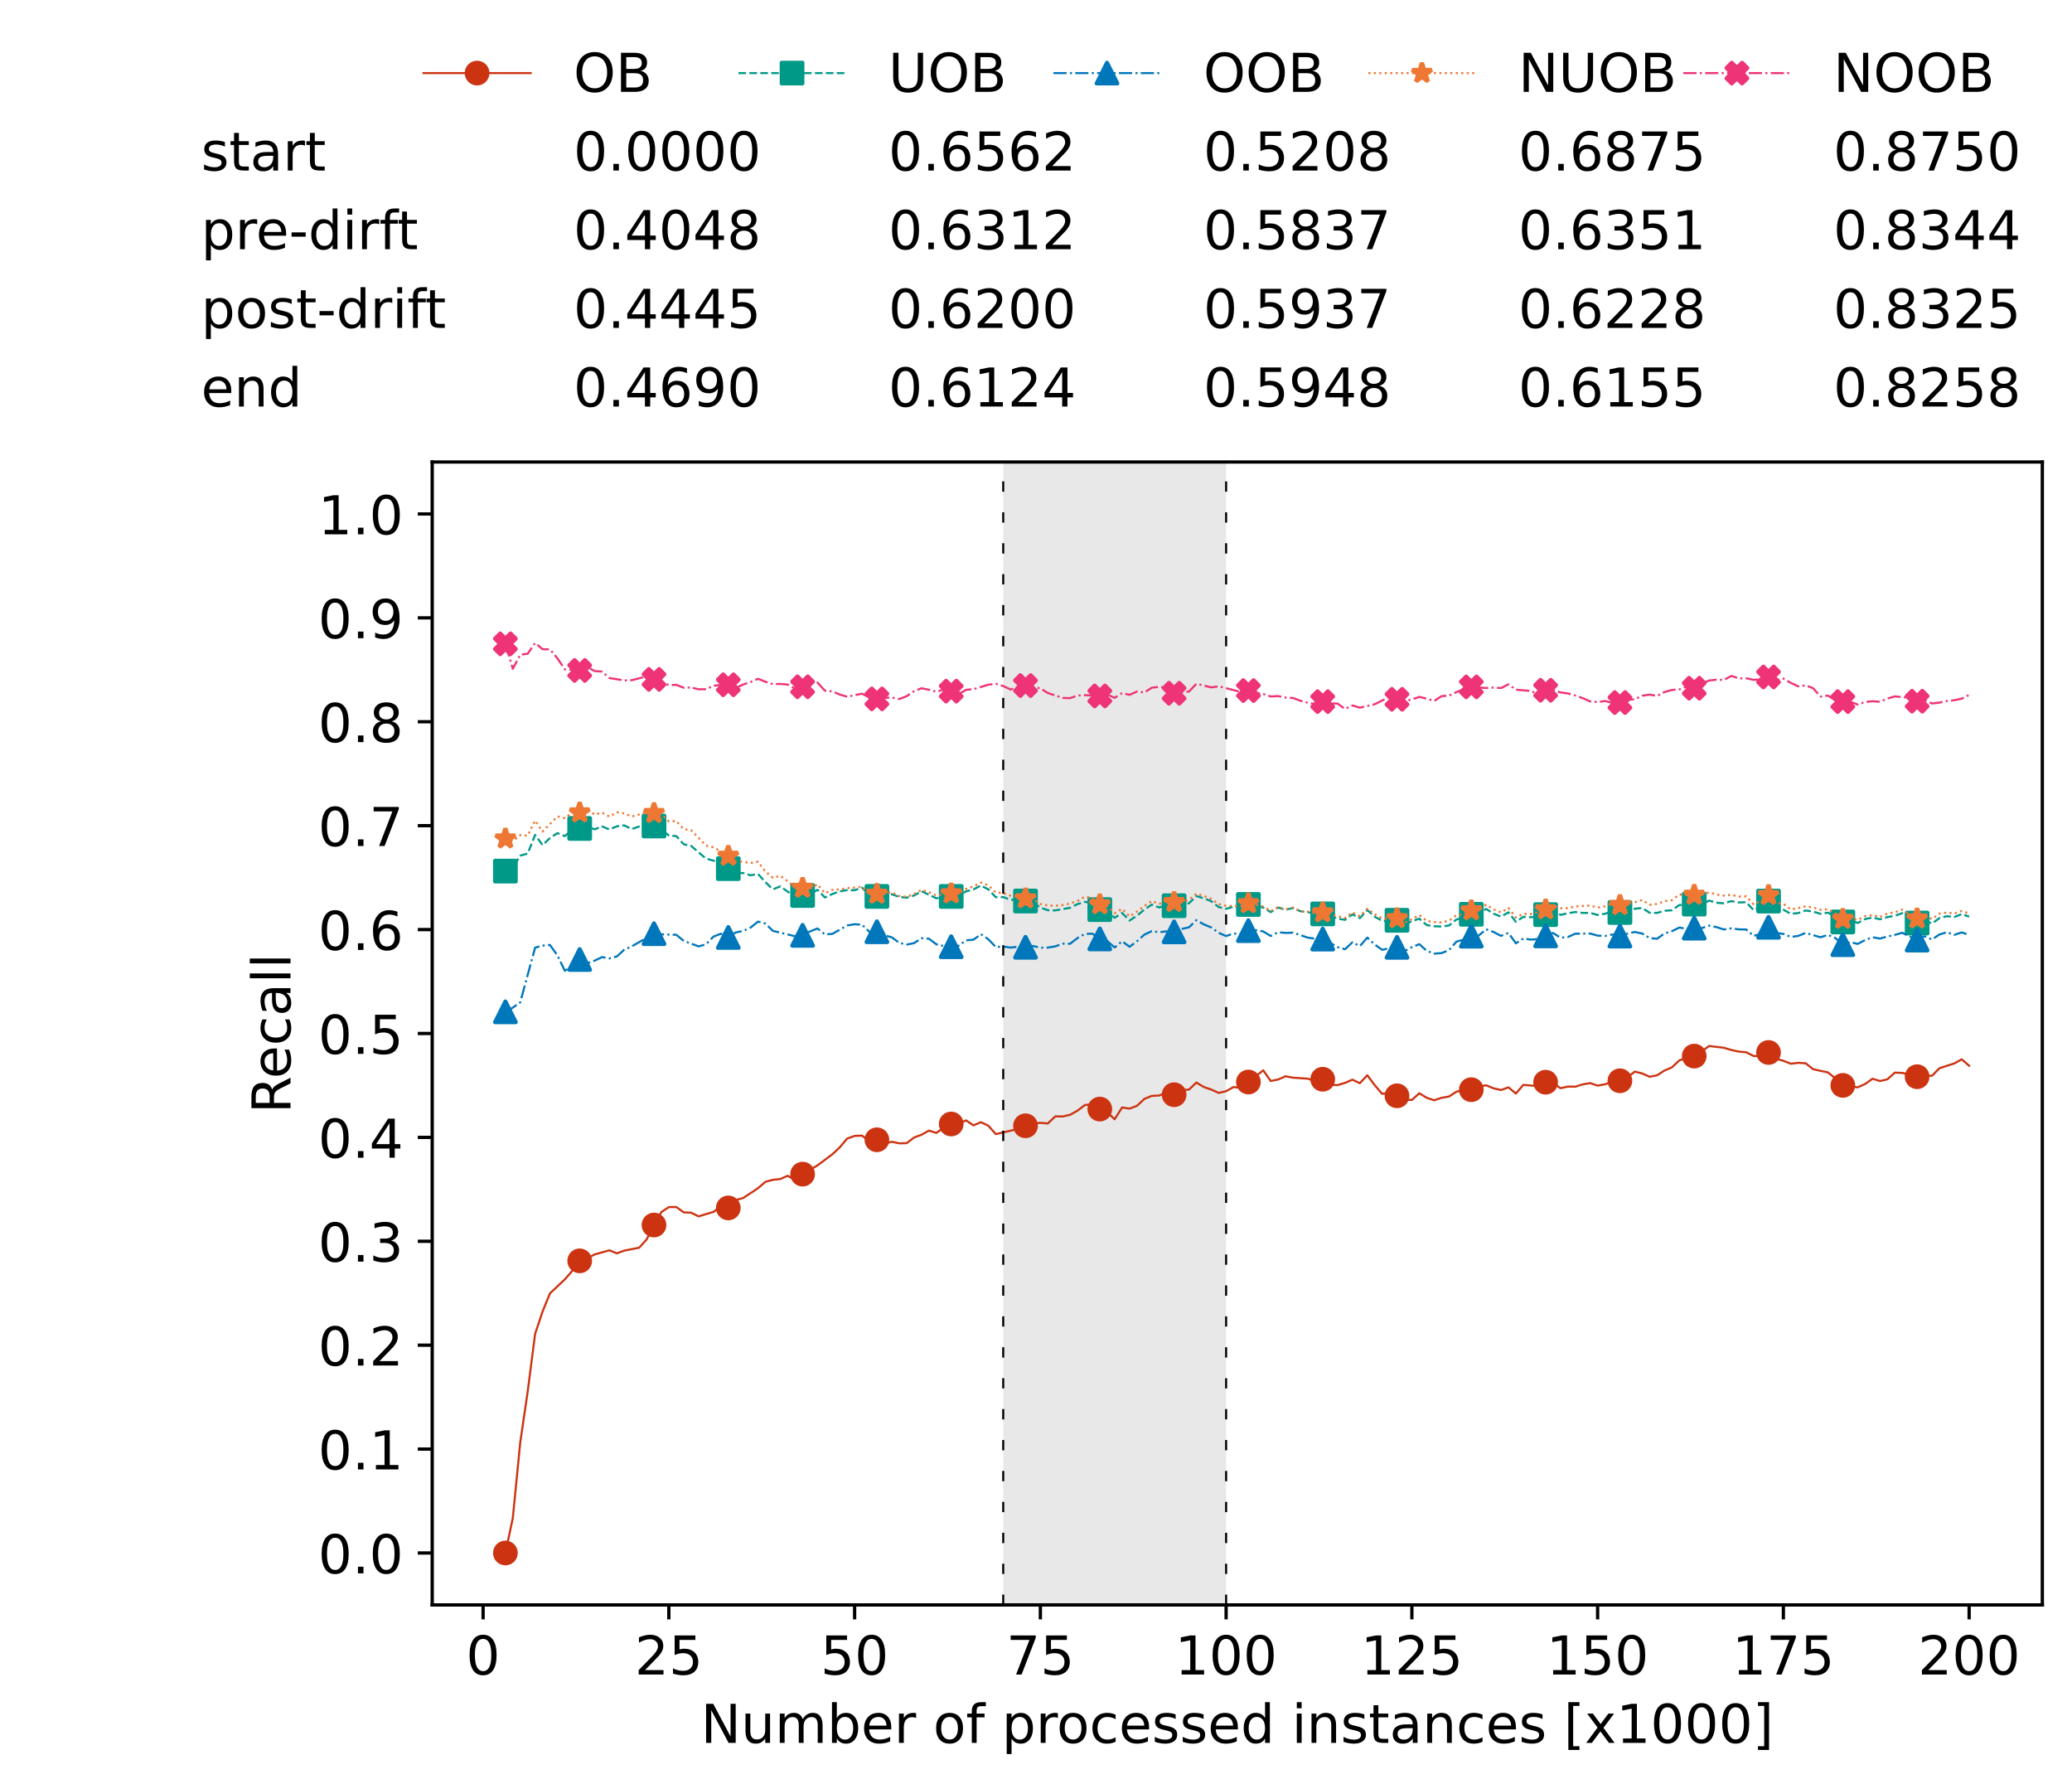 <?xml version="1.0" encoding="utf-8" standalone="no"?>
<!DOCTYPE svg PUBLIC "-//W3C//DTD SVG 1.1//EN"
  "http://www.w3.org/Graphics/SVG/1.1/DTD/svg11.dtd">
<!-- Created with matplotlib (https://matplotlib.org/) -->
<svg height="432.615pt" version="1.1" viewBox="0 0 502.65 432.615" width="502.65pt" xmlns="http://www.w3.org/2000/svg" xmlns:xlink="http://www.w3.org/1999/xlink">
 <defs>
  <style type="text/css">*{stroke-linecap:butt;stroke-linejoin:round;}</style>
 </defs>
 <g id="figure_1">
  <g id="patch_1">
   <path d="M 0 432.615 
L 502.65 432.615 
L 502.65 0 
L 0 0 
z
" style="fill:#ffffff;"/>
  </g>
  <g id="axes_1">
   <g id="patch_2">
    <path d="M 104.85 389.252 
L 495.45 389.252 
L 495.45 112.052 
L 104.85 112.052 
z
" style="fill:#ffffff;"/>
   </g>
   <g id="patch_3">
    <path clip-path="url(#pa580b4e6e3)" d="M 297.446 389.252 
L 297.446 112.052 
L 243.372 112.052 
L 243.372 389.252 
z
" style="fill:#d3d3d3;opacity:0.5;"/>
   </g>
   <g id="matplotlib.axis_1">
    <g id="xtick_1">
     <g id="line2d_1">
      <defs>
       <path d="M 0 0 
L 0 3.5 
" id="m7a3ed38790" style="stroke:#000000;stroke-width:0.8;"/>
      </defs>
      <g>
       <use style="stroke:#000000;stroke-width:0.8;" x="117.197" xlink:href="#m7a3ed38790" y="389.252"/>
      </g>
     </g>
     <g id="text_1">
      <!-- 0 -->
      <g transform="translate(113.061 406.13)scale(0.13 -0.13)">
       <defs>
        <path d="M 31.781 66.406 
Q 24.172 66.406 20.328 58.906 
Q 16.5 51.422 16.5 36.375 
Q 16.5 21.391 20.328 13.891 
Q 24.172 6.391 31.781 6.391 
Q 39.453 6.391 43.281 13.891 
Q 47.125 21.391 47.125 36.375 
Q 47.125 51.422 43.281 58.906 
Q 39.453 66.406 31.781 66.406 
z
M 31.781 74.219 
Q 44.047 74.219 50.516 64.516 
Q 56.984 54.828 56.984 36.375 
Q 56.984 17.969 50.516 8.266 
Q 44.047 -1.422 31.781 -1.422 
Q 19.531 -1.422 13.062 8.266 
Q 6.594 17.969 6.594 36.375 
Q 6.594 54.828 13.062 64.516 
Q 19.531 74.219 31.781 74.219 
z
" id="DejaVuSans-48"/>
       </defs>
       <use xlink:href="#DejaVuSans-48"/>
      </g>
     </g>
    </g>
    <g id="xtick_2">
     <g id="line2d_2">
      <g>
       <use style="stroke:#000000;stroke-width:0.8;" x="162.259" xlink:href="#m7a3ed38790" y="389.252"/>
      </g>
     </g>
     <g id="text_2">
      <!-- 25 -->
      <g transform="translate(153.988 406.13)scale(0.13 -0.13)">
       <defs>
        <path d="M 19.188 8.297 
L 53.609 8.297 
L 53.609 0 
L 7.328 0 
L 7.328 8.297 
Q 12.938 14.109 22.625 23.891 
Q 32.328 33.688 34.812 36.531 
Q 39.547 41.844 41.422 45.531 
Q 43.312 49.219 43.312 52.781 
Q 43.312 58.594 39.234 62.25 
Q 35.156 65.922 28.609 65.922 
Q 23.969 65.922 18.812 64.312 
Q 13.672 62.703 7.812 59.422 
L 7.812 69.391 
Q 13.766 71.781 18.938 73 
Q 24.125 74.219 28.422 74.219 
Q 39.75 74.219 46.484 68.547 
Q 53.219 62.891 53.219 53.422 
Q 53.219 48.922 51.531 44.891 
Q 49.859 40.875 45.406 35.406 
Q 44.188 33.984 37.641 27.219 
Q 31.109 20.453 19.188 8.297 
z
" id="DejaVuSans-50"/>
        <path d="M 10.797 72.906 
L 49.516 72.906 
L 49.516 64.594 
L 19.828 64.594 
L 19.828 46.734 
Q 21.969 47.469 24.109 47.828 
Q 26.266 48.188 28.422 48.188 
Q 40.625 48.188 47.75 41.5 
Q 54.891 34.812 54.891 23.391 
Q 54.891 11.625 47.562 5.094 
Q 40.234 -1.422 26.906 -1.422 
Q 22.312 -1.422 17.547 -0.641 
Q 12.797 0.141 7.719 1.703 
L 7.719 11.625 
Q 12.109 9.234 16.797 8.062 
Q 21.484 6.891 26.703 6.891 
Q 35.156 6.891 40.078 11.328 
Q 45.016 15.766 45.016 23.391 
Q 45.016 31 40.078 35.438 
Q 35.156 39.891 26.703 39.891 
Q 22.75 39.891 18.812 39.016 
Q 14.891 38.141 10.797 36.281 
z
" id="DejaVuSans-53"/>
       </defs>
       <use xlink:href="#DejaVuSans-50"/>
       <use x="63.623" xlink:href="#DejaVuSans-53"/>
      </g>
     </g>
    </g>
    <g id="xtick_3">
     <g id="line2d_3">
      <g>
       <use style="stroke:#000000;stroke-width:0.8;" x="207.322" xlink:href="#m7a3ed38790" y="389.252"/>
      </g>
     </g>
     <g id="text_3">
      <!-- 50 -->
      <g transform="translate(199.05 406.13)scale(0.13 -0.13)">
       <use xlink:href="#DejaVuSans-53"/>
       <use x="63.623" xlink:href="#DejaVuSans-48"/>
      </g>
     </g>
    </g>
    <g id="xtick_4">
     <g id="line2d_4">
      <g>
       <use style="stroke:#000000;stroke-width:0.8;" x="252.384" xlink:href="#m7a3ed38790" y="389.252"/>
      </g>
     </g>
     <g id="text_4">
      <!-- 75 -->
      <g transform="translate(244.113 406.13)scale(0.13 -0.13)">
       <defs>
        <path d="M 8.203 72.906 
L 55.078 72.906 
L 55.078 68.703 
L 28.609 0 
L 18.312 0 
L 43.219 64.594 
L 8.203 64.594 
z
" id="DejaVuSans-55"/>
       </defs>
       <use xlink:href="#DejaVuSans-55"/>
       <use x="63.623" xlink:href="#DejaVuSans-53"/>
      </g>
     </g>
    </g>
    <g id="xtick_5">
     <g id="line2d_5">
      <g>
       <use style="stroke:#000000;stroke-width:0.8;" x="297.446" xlink:href="#m7a3ed38790" y="389.252"/>
      </g>
     </g>
     <g id="text_5">
      <!-- 100 -->
      <g transform="translate(285.039 406.13)scale(0.13 -0.13)">
       <defs>
        <path d="M 12.406 8.297 
L 28.516 8.297 
L 28.516 63.922 
L 10.984 60.406 
L 10.984 69.391 
L 28.422 72.906 
L 38.281 72.906 
L 38.281 8.297 
L 54.391 8.297 
L 54.391 0 
L 12.406 0 
z
" id="DejaVuSans-49"/>
       </defs>
       <use xlink:href="#DejaVuSans-49"/>
       <use x="63.623" xlink:href="#DejaVuSans-48"/>
       <use x="127.246" xlink:href="#DejaVuSans-48"/>
      </g>
     </g>
    </g>
    <g id="xtick_6">
     <g id="line2d_6">
      <g>
       <use style="stroke:#000000;stroke-width:0.8;" x="342.509" xlink:href="#m7a3ed38790" y="389.252"/>
      </g>
     </g>
     <g id="text_6">
      <!-- 125 -->
      <g transform="translate(330.102 406.13)scale(0.13 -0.13)">
       <use xlink:href="#DejaVuSans-49"/>
       <use x="63.623" xlink:href="#DejaVuSans-50"/>
       <use x="127.246" xlink:href="#DejaVuSans-53"/>
      </g>
     </g>
    </g>
    <g id="xtick_7">
     <g id="line2d_7">
      <g>
       <use style="stroke:#000000;stroke-width:0.8;" x="387.571" xlink:href="#m7a3ed38790" y="389.252"/>
      </g>
     </g>
     <g id="text_7">
      <!-- 150 -->
      <g transform="translate(375.164 406.13)scale(0.13 -0.13)">
       <use xlink:href="#DejaVuSans-49"/>
       <use x="63.623" xlink:href="#DejaVuSans-53"/>
       <use x="127.246" xlink:href="#DejaVuSans-48"/>
      </g>
     </g>
    </g>
    <g id="xtick_8">
     <g id="line2d_8">
      <g>
       <use style="stroke:#000000;stroke-width:0.8;" x="432.633" xlink:href="#m7a3ed38790" y="389.252"/>
      </g>
     </g>
     <g id="text_8">
      <!-- 175 -->
      <g transform="translate(420.226 406.13)scale(0.13 -0.13)">
       <use xlink:href="#DejaVuSans-49"/>
       <use x="63.623" xlink:href="#DejaVuSans-55"/>
       <use x="127.246" xlink:href="#DejaVuSans-53"/>
      </g>
     </g>
    </g>
    <g id="xtick_9">
     <g id="line2d_9">
      <g>
       <use style="stroke:#000000;stroke-width:0.8;" x="477.695" xlink:href="#m7a3ed38790" y="389.252"/>
      </g>
     </g>
     <g id="text_9">
      <!-- 200 -->
      <g transform="translate(465.289 406.13)scale(0.13 -0.13)">
       <use xlink:href="#DejaVuSans-50"/>
       <use x="63.623" xlink:href="#DejaVuSans-48"/>
       <use x="127.246" xlink:href="#DejaVuSans-48"/>
      </g>
     </g>
    </g>
    <g id="text_10">
     <!-- Number of processed instances [x1000] -->
     <g transform="translate(170.025 422.711)scale(0.13 -0.13)">
      <defs>
       <path d="M 9.812 72.906 
L 23.094 72.906 
L 55.422 11.922 
L 55.422 72.906 
L 64.984 72.906 
L 64.984 0 
L 51.703 0 
L 19.391 60.984 
L 19.391 0 
L 9.812 0 
z
" id="DejaVuSans-78"/>
       <path d="M 8.5 21.578 
L 8.5 54.688 
L 17.484 54.688 
L 17.484 21.922 
Q 17.484 14.156 20.5 10.266 
Q 23.531 6.391 29.594 6.391 
Q 36.859 6.391 41.078 11.031 
Q 45.312 15.672 45.312 23.688 
L 45.312 54.688 
L 54.297 54.688 
L 54.297 0 
L 45.312 0 
L 45.312 8.406 
Q 42.047 3.422 37.719 1 
Q 33.406 -1.422 27.688 -1.422 
Q 18.266 -1.422 13.375 4.438 
Q 8.5 10.297 8.5 21.578 
z
M 31.109 56 
z
" id="DejaVuSans-117"/>
       <path d="M 52 44.188 
Q 55.375 50.25 60.062 53.125 
Q 64.75 56 71.094 56 
Q 79.641 56 84.281 50.016 
Q 88.922 44.047 88.922 33.016 
L 88.922 0 
L 79.891 0 
L 79.891 32.719 
Q 79.891 40.578 77.094 44.375 
Q 74.312 48.188 68.609 48.188 
Q 61.625 48.188 57.562 43.547 
Q 53.516 38.922 53.516 30.906 
L 53.516 0 
L 44.484 0 
L 44.484 32.719 
Q 44.484 40.625 41.703 44.406 
Q 38.922 48.188 33.109 48.188 
Q 26.219 48.188 22.156 43.531 
Q 18.109 38.875 18.109 30.906 
L 18.109 0 
L 9.078 0 
L 9.078 54.688 
L 18.109 54.688 
L 18.109 46.188 
Q 21.188 51.219 25.484 53.609 
Q 29.781 56 35.688 56 
Q 41.656 56 45.828 52.969 
Q 50 49.953 52 44.188 
z
" id="DejaVuSans-109"/>
       <path d="M 48.688 27.297 
Q 48.688 37.203 44.609 42.844 
Q 40.531 48.484 33.406 48.484 
Q 26.266 48.484 22.188 42.844 
Q 18.109 37.203 18.109 27.297 
Q 18.109 17.391 22.188 11.75 
Q 26.266 6.109 33.406 6.109 
Q 40.531 6.109 44.609 11.75 
Q 48.688 17.391 48.688 27.297 
z
M 18.109 46.391 
Q 20.953 51.266 25.266 53.625 
Q 29.594 56 35.594 56 
Q 45.562 56 51.781 48.094 
Q 58.016 40.188 58.016 27.297 
Q 58.016 14.406 51.781 6.484 
Q 45.562 -1.422 35.594 -1.422 
Q 29.594 -1.422 25.266 0.953 
Q 20.953 3.328 18.109 8.203 
L 18.109 0 
L 9.078 0 
L 9.078 75.984 
L 18.109 75.984 
z
" id="DejaVuSans-98"/>
       <path d="M 56.203 29.594 
L 56.203 25.203 
L 14.891 25.203 
Q 15.484 15.922 20.484 11.062 
Q 25.484 6.203 34.422 6.203 
Q 39.594 6.203 44.453 7.469 
Q 49.312 8.734 54.109 11.281 
L 54.109 2.781 
Q 49.266 0.734 44.188 -0.344 
Q 39.109 -1.422 33.891 -1.422 
Q 20.797 -1.422 13.156 6.188 
Q 5.516 13.812 5.516 26.812 
Q 5.516 40.234 12.766 48.109 
Q 20.016 56 32.328 56 
Q 43.359 56 49.781 48.891 
Q 56.203 41.797 56.203 29.594 
z
M 47.219 32.234 
Q 47.125 39.594 43.094 43.984 
Q 39.062 48.391 32.422 48.391 
Q 24.906 48.391 20.391 44.141 
Q 15.875 39.891 15.188 32.172 
z
" id="DejaVuSans-101"/>
       <path d="M 41.109 46.297 
Q 39.594 47.172 37.812 47.578 
Q 36.031 48 33.891 48 
Q 26.266 48 22.188 43.047 
Q 18.109 38.094 18.109 28.812 
L 18.109 0 
L 9.078 0 
L 9.078 54.688 
L 18.109 54.688 
L 18.109 46.188 
Q 20.953 51.172 25.484 53.578 
Q 30.031 56 36.531 56 
Q 37.453 56 38.578 55.875 
Q 39.703 55.766 41.062 55.516 
z
" id="DejaVuSans-114"/>
       <path id="DejaVuSans-32"/>
       <path d="M 30.609 48.391 
Q 23.391 48.391 19.188 42.75 
Q 14.984 37.109 14.984 27.297 
Q 14.984 17.484 19.156 11.844 
Q 23.344 6.203 30.609 6.203 
Q 37.797 6.203 41.984 11.859 
Q 46.188 17.531 46.188 27.297 
Q 46.188 37.016 41.984 42.703 
Q 37.797 48.391 30.609 48.391 
z
M 30.609 56 
Q 42.328 56 49.016 48.375 
Q 55.719 40.766 55.719 27.297 
Q 55.719 13.875 49.016 6.219 
Q 42.328 -1.422 30.609 -1.422 
Q 18.844 -1.422 12.172 6.219 
Q 5.516 13.875 5.516 27.297 
Q 5.516 40.766 12.172 48.375 
Q 18.844 56 30.609 56 
z
" id="DejaVuSans-111"/>
       <path d="M 37.109 75.984 
L 37.109 68.5 
L 28.516 68.5 
Q 23.688 68.5 21.797 66.547 
Q 19.922 64.594 19.922 59.516 
L 19.922 54.688 
L 34.719 54.688 
L 34.719 47.703 
L 19.922 47.703 
L 19.922 0 
L 10.891 0 
L 10.891 47.703 
L 2.297 47.703 
L 2.297 54.688 
L 10.891 54.688 
L 10.891 58.5 
Q 10.891 67.625 15.141 71.797 
Q 19.391 75.984 28.609 75.984 
z
" id="DejaVuSans-102"/>
       <path d="M 18.109 8.203 
L 18.109 -20.797 
L 9.078 -20.797 
L 9.078 54.688 
L 18.109 54.688 
L 18.109 46.391 
Q 20.953 51.266 25.266 53.625 
Q 29.594 56 35.594 56 
Q 45.562 56 51.781 48.094 
Q 58.016 40.188 58.016 27.297 
Q 58.016 14.406 51.781 6.484 
Q 45.562 -1.422 35.594 -1.422 
Q 29.594 -1.422 25.266 0.953 
Q 20.953 3.328 18.109 8.203 
z
M 48.688 27.297 
Q 48.688 37.203 44.609 42.844 
Q 40.531 48.484 33.406 48.484 
Q 26.266 48.484 22.188 42.844 
Q 18.109 37.203 18.109 27.297 
Q 18.109 17.391 22.188 11.75 
Q 26.266 6.109 33.406 6.109 
Q 40.531 6.109 44.609 11.75 
Q 48.688 17.391 48.688 27.297 
z
" id="DejaVuSans-112"/>
       <path d="M 48.781 52.594 
L 48.781 44.188 
Q 44.969 46.297 41.141 47.344 
Q 37.312 48.391 33.406 48.391 
Q 24.656 48.391 19.812 42.844 
Q 14.984 37.312 14.984 27.297 
Q 14.984 17.281 19.812 11.734 
Q 24.656 6.203 33.406 6.203 
Q 37.312 6.203 41.141 7.25 
Q 44.969 8.297 48.781 10.406 
L 48.781 2.094 
Q 45.016 0.344 40.984 -0.531 
Q 36.969 -1.422 32.422 -1.422 
Q 20.062 -1.422 12.781 6.344 
Q 5.516 14.109 5.516 27.297 
Q 5.516 40.672 12.859 48.328 
Q 20.219 56 33.016 56 
Q 37.156 56 41.109 55.141 
Q 45.062 54.297 48.781 52.594 
z
" id="DejaVuSans-99"/>
       <path d="M 44.281 53.078 
L 44.281 44.578 
Q 40.484 46.531 36.375 47.5 
Q 32.281 48.484 27.875 48.484 
Q 21.188 48.484 17.844 46.438 
Q 14.5 44.391 14.5 40.281 
Q 14.5 37.156 16.891 35.375 
Q 19.281 33.594 26.516 31.984 
L 29.594 31.297 
Q 39.156 29.25 43.188 25.516 
Q 47.219 21.781 47.219 15.094 
Q 47.219 7.469 41.188 3.016 
Q 35.156 -1.422 24.609 -1.422 
Q 20.219 -1.422 15.453 -0.562 
Q 10.688 0.297 5.422 2 
L 5.422 11.281 
Q 10.406 8.688 15.234 7.391 
Q 20.062 6.109 24.812 6.109 
Q 31.156 6.109 34.562 8.281 
Q 37.984 10.453 37.984 14.406 
Q 37.984 18.062 35.516 20.016 
Q 33.062 21.969 24.703 23.781 
L 21.578 24.516 
Q 13.234 26.266 9.516 29.906 
Q 5.812 33.547 5.812 39.891 
Q 5.812 47.609 11.281 51.797 
Q 16.75 56 26.812 56 
Q 31.781 56 36.172 55.266 
Q 40.578 54.547 44.281 53.078 
z
" id="DejaVuSans-115"/>
       <path d="M 45.406 46.391 
L 45.406 75.984 
L 54.391 75.984 
L 54.391 0 
L 45.406 0 
L 45.406 8.203 
Q 42.578 3.328 38.25 0.953 
Q 33.938 -1.422 27.875 -1.422 
Q 17.969 -1.422 11.734 6.484 
Q 5.516 14.406 5.516 27.297 
Q 5.516 40.188 11.734 48.094 
Q 17.969 56 27.875 56 
Q 33.938 56 38.25 53.625 
Q 42.578 51.266 45.406 46.391 
z
M 14.797 27.297 
Q 14.797 17.391 18.875 11.75 
Q 22.953 6.109 30.078 6.109 
Q 37.203 6.109 41.297 11.75 
Q 45.406 17.391 45.406 27.297 
Q 45.406 37.203 41.297 42.844 
Q 37.203 48.484 30.078 48.484 
Q 22.953 48.484 18.875 42.844 
Q 14.797 37.203 14.797 27.297 
z
" id="DejaVuSans-100"/>
       <path d="M 9.422 54.688 
L 18.406 54.688 
L 18.406 0 
L 9.422 0 
z
M 9.422 75.984 
L 18.406 75.984 
L 18.406 64.594 
L 9.422 64.594 
z
" id="DejaVuSans-105"/>
       <path d="M 54.891 33.016 
L 54.891 0 
L 45.906 0 
L 45.906 32.719 
Q 45.906 40.484 42.875 44.328 
Q 39.844 48.188 33.797 48.188 
Q 26.516 48.188 22.312 43.547 
Q 18.109 38.922 18.109 30.906 
L 18.109 0 
L 9.078 0 
L 9.078 54.688 
L 18.109 54.688 
L 18.109 46.188 
Q 21.344 51.125 25.703 53.562 
Q 30.078 56 35.797 56 
Q 45.219 56 50.047 50.172 
Q 54.891 44.344 54.891 33.016 
z
" id="DejaVuSans-110"/>
       <path d="M 18.312 70.219 
L 18.312 54.688 
L 36.812 54.688 
L 36.812 47.703 
L 18.312 47.703 
L 18.312 18.016 
Q 18.312 11.328 20.141 9.422 
Q 21.969 7.516 27.594 7.516 
L 36.812 7.516 
L 36.812 0 
L 27.594 0 
Q 17.188 0 13.234 3.875 
Q 9.281 7.766 9.281 18.016 
L 9.281 47.703 
L 2.688 47.703 
L 2.688 54.688 
L 9.281 54.688 
L 9.281 70.219 
z
" id="DejaVuSans-116"/>
       <path d="M 34.281 27.484 
Q 23.391 27.484 19.188 25 
Q 14.984 22.516 14.984 16.5 
Q 14.984 11.719 18.141 8.906 
Q 21.297 6.109 26.703 6.109 
Q 34.188 6.109 38.703 11.406 
Q 43.219 16.703 43.219 25.484 
L 43.219 27.484 
z
M 52.203 31.203 
L 52.203 0 
L 43.219 0 
L 43.219 8.297 
Q 40.141 3.328 35.547 0.953 
Q 30.953 -1.422 24.312 -1.422 
Q 15.922 -1.422 10.953 3.297 
Q 6 8.016 6 15.922 
Q 6 25.141 12.172 29.828 
Q 18.359 34.516 30.609 34.516 
L 43.219 34.516 
L 43.219 35.406 
Q 43.219 41.609 39.141 45 
Q 35.062 48.391 27.688 48.391 
Q 23 48.391 18.547 47.266 
Q 14.109 46.141 10.016 43.891 
L 10.016 52.203 
Q 14.938 54.109 19.578 55.047 
Q 24.219 56 28.609 56 
Q 40.484 56 46.344 49.844 
Q 52.203 43.703 52.203 31.203 
z
" id="DejaVuSans-97"/>
       <path d="M 8.594 75.984 
L 29.297 75.984 
L 29.297 69 
L 17.578 69 
L 17.578 -6.203 
L 29.297 -6.203 
L 29.297 -13.188 
L 8.594 -13.188 
z
" id="DejaVuSans-91"/>
       <path d="M 54.891 54.688 
L 35.109 28.078 
L 55.906 0 
L 45.312 0 
L 29.391 21.484 
L 13.484 0 
L 2.875 0 
L 24.125 28.609 
L 4.688 54.688 
L 15.281 54.688 
L 29.781 35.203 
L 44.281 54.688 
z
" id="DejaVuSans-120"/>
       <path d="M 30.422 75.984 
L 30.422 -13.188 
L 9.719 -13.188 
L 9.719 -6.203 
L 21.391 -6.203 
L 21.391 69 
L 9.719 69 
L 9.719 75.984 
z
" id="DejaVuSans-93"/>
      </defs>
      <use xlink:href="#DejaVuSans-78"/>
      <use x="74.805" xlink:href="#DejaVuSans-117"/>
      <use x="138.184" xlink:href="#DejaVuSans-109"/>
      <use x="235.596" xlink:href="#DejaVuSans-98"/>
      <use x="299.072" xlink:href="#DejaVuSans-101"/>
      <use x="360.596" xlink:href="#DejaVuSans-114"/>
      <use x="401.709" xlink:href="#DejaVuSans-32"/>
      <use x="433.496" xlink:href="#DejaVuSans-111"/>
      <use x="494.678" xlink:href="#DejaVuSans-102"/>
      <use x="529.883" xlink:href="#DejaVuSans-32"/>
      <use x="561.67" xlink:href="#DejaVuSans-112"/>
      <use x="625.146" xlink:href="#DejaVuSans-114"/>
      <use x="664.01" xlink:href="#DejaVuSans-111"/>
      <use x="725.191" xlink:href="#DejaVuSans-99"/>
      <use x="780.172" xlink:href="#DejaVuSans-101"/>
      <use x="841.695" xlink:href="#DejaVuSans-115"/>
      <use x="893.795" xlink:href="#DejaVuSans-115"/>
      <use x="945.895" xlink:href="#DejaVuSans-101"/>
      <use x="1007.418" xlink:href="#DejaVuSans-100"/>
      <use x="1070.895" xlink:href="#DejaVuSans-32"/>
      <use x="1102.682" xlink:href="#DejaVuSans-105"/>
      <use x="1130.465" xlink:href="#DejaVuSans-110"/>
      <use x="1193.844" xlink:href="#DejaVuSans-115"/>
      <use x="1245.943" xlink:href="#DejaVuSans-116"/>
      <use x="1285.152" xlink:href="#DejaVuSans-97"/>
      <use x="1346.432" xlink:href="#DejaVuSans-110"/>
      <use x="1409.811" xlink:href="#DejaVuSans-99"/>
      <use x="1464.791" xlink:href="#DejaVuSans-101"/>
      <use x="1526.314" xlink:href="#DejaVuSans-115"/>
      <use x="1578.414" xlink:href="#DejaVuSans-32"/>
      <use x="1610.201" xlink:href="#DejaVuSans-91"/>
      <use x="1649.215" xlink:href="#DejaVuSans-120"/>
      <use x="1708.395" xlink:href="#DejaVuSans-49"/>
      <use x="1772.018" xlink:href="#DejaVuSans-48"/>
      <use x="1835.641" xlink:href="#DejaVuSans-48"/>
      <use x="1899.264" xlink:href="#DejaVuSans-48"/>
      <use x="1962.887" xlink:href="#DejaVuSans-93"/>
     </g>
    </g>
   </g>
   <g id="matplotlib.axis_2">
    <g id="ytick_1">
     <g id="line2d_10">
      <defs>
       <path d="M 0 0 
L -3.5 0 
" id="mb8b6ca9d3c" style="stroke:#000000;stroke-width:0.8;"/>
      </defs>
      <g>
       <use style="stroke:#000000;stroke-width:0.8;" x="104.85" xlink:href="#mb8b6ca9d3c" y="376.652"/>
      </g>
     </g>
     <g id="text_11">
      <!-- 0.0 -->
      <g transform="translate(77.176 381.591)scale(0.13 -0.13)">
       <defs>
        <path d="M 10.688 12.406 
L 21 12.406 
L 21 0 
L 10.688 0 
z
" id="DejaVuSans-46"/>
       </defs>
       <use xlink:href="#DejaVuSans-48"/>
       <use x="63.623" xlink:href="#DejaVuSans-46"/>
       <use x="95.41" xlink:href="#DejaVuSans-48"/>
      </g>
     </g>
    </g>
    <g id="ytick_2">
     <g id="line2d_11">
      <g>
       <use style="stroke:#000000;stroke-width:0.8;" x="104.85" xlink:href="#mb8b6ca9d3c" y="351.452"/>
      </g>
     </g>
     <g id="text_12">
      <!-- 0.1 -->
      <g transform="translate(77.176 356.391)scale(0.13 -0.13)">
       <use xlink:href="#DejaVuSans-48"/>
       <use x="63.623" xlink:href="#DejaVuSans-46"/>
       <use x="95.41" xlink:href="#DejaVuSans-49"/>
      </g>
     </g>
    </g>
    <g id="ytick_3">
     <g id="line2d_12">
      <g>
       <use style="stroke:#000000;stroke-width:0.8;" x="104.85" xlink:href="#mb8b6ca9d3c" y="326.252"/>
      </g>
     </g>
     <g id="text_13">
      <!-- 0.2 -->
      <g transform="translate(77.176 331.191)scale(0.13 -0.13)">
       <use xlink:href="#DejaVuSans-48"/>
       <use x="63.623" xlink:href="#DejaVuSans-46"/>
       <use x="95.41" xlink:href="#DejaVuSans-50"/>
      </g>
     </g>
    </g>
    <g id="ytick_4">
     <g id="line2d_13">
      <g>
       <use style="stroke:#000000;stroke-width:0.8;" x="104.85" xlink:href="#mb8b6ca9d3c" y="301.052"/>
      </g>
     </g>
     <g id="text_14">
      <!-- 0.3 -->
      <g transform="translate(77.176 305.991)scale(0.13 -0.13)">
       <defs>
        <path d="M 40.578 39.312 
Q 47.656 37.797 51.625 33 
Q 55.609 28.219 55.609 21.188 
Q 55.609 10.406 48.188 4.484 
Q 40.766 -1.422 27.094 -1.422 
Q 22.516 -1.422 17.656 -0.516 
Q 12.797 0.391 7.625 2.203 
L 7.625 11.719 
Q 11.719 9.328 16.594 8.109 
Q 21.484 6.891 26.812 6.891 
Q 36.078 6.891 40.938 10.547 
Q 45.797 14.203 45.797 21.188 
Q 45.797 27.641 41.281 31.266 
Q 36.766 34.906 28.719 34.906 
L 20.219 34.906 
L 20.219 43.016 
L 29.109 43.016 
Q 36.375 43.016 40.234 45.922 
Q 44.094 48.828 44.094 54.297 
Q 44.094 59.906 40.109 62.906 
Q 36.141 65.922 28.719 65.922 
Q 24.656 65.922 20.016 65.031 
Q 15.375 64.156 9.812 62.312 
L 9.812 71.094 
Q 15.438 72.656 20.344 73.438 
Q 25.25 74.219 29.594 74.219 
Q 40.828 74.219 47.359 69.109 
Q 53.906 64.016 53.906 55.328 
Q 53.906 49.266 50.438 45.094 
Q 46.969 40.922 40.578 39.312 
z
" id="DejaVuSans-51"/>
       </defs>
       <use xlink:href="#DejaVuSans-48"/>
       <use x="63.623" xlink:href="#DejaVuSans-46"/>
       <use x="95.41" xlink:href="#DejaVuSans-51"/>
      </g>
     </g>
    </g>
    <g id="ytick_5">
     <g id="line2d_14">
      <g>
       <use style="stroke:#000000;stroke-width:0.8;" x="104.85" xlink:href="#mb8b6ca9d3c" y="275.852"/>
      </g>
     </g>
     <g id="text_15">
      <!-- 0.4 -->
      <g transform="translate(77.176 280.791)scale(0.13 -0.13)">
       <defs>
        <path d="M 37.797 64.312 
L 12.891 25.391 
L 37.797 25.391 
z
M 35.203 72.906 
L 47.609 72.906 
L 47.609 25.391 
L 58.016 25.391 
L 58.016 17.188 
L 47.609 17.188 
L 47.609 0 
L 37.797 0 
L 37.797 17.188 
L 4.891 17.188 
L 4.891 26.703 
z
" id="DejaVuSans-52"/>
       </defs>
       <use xlink:href="#DejaVuSans-48"/>
       <use x="63.623" xlink:href="#DejaVuSans-46"/>
       <use x="95.41" xlink:href="#DejaVuSans-52"/>
      </g>
     </g>
    </g>
    <g id="ytick_6">
     <g id="line2d_15">
      <g>
       <use style="stroke:#000000;stroke-width:0.8;" x="104.85" xlink:href="#mb8b6ca9d3c" y="250.652"/>
      </g>
     </g>
     <g id="text_16">
      <!-- 0.5 -->
      <g transform="translate(77.176 255.591)scale(0.13 -0.13)">
       <use xlink:href="#DejaVuSans-48"/>
       <use x="63.623" xlink:href="#DejaVuSans-46"/>
       <use x="95.41" xlink:href="#DejaVuSans-53"/>
      </g>
     </g>
    </g>
    <g id="ytick_7">
     <g id="line2d_16">
      <g>
       <use style="stroke:#000000;stroke-width:0.8;" x="104.85" xlink:href="#mb8b6ca9d3c" y="225.452"/>
      </g>
     </g>
     <g id="text_17">
      <!-- 0.6 -->
      <g transform="translate(77.176 230.391)scale(0.13 -0.13)">
       <defs>
        <path d="M 33.016 40.375 
Q 26.375 40.375 22.484 35.828 
Q 18.609 31.297 18.609 23.391 
Q 18.609 15.531 22.484 10.953 
Q 26.375 6.391 33.016 6.391 
Q 39.656 6.391 43.531 10.953 
Q 47.406 15.531 47.406 23.391 
Q 47.406 31.297 43.531 35.828 
Q 39.656 40.375 33.016 40.375 
z
M 52.594 71.297 
L 52.594 62.312 
Q 48.875 64.062 45.094 64.984 
Q 41.312 65.922 37.594 65.922 
Q 27.828 65.922 22.672 59.328 
Q 17.531 52.734 16.797 39.406 
Q 19.672 43.656 24.016 45.922 
Q 28.375 48.188 33.594 48.188 
Q 44.578 48.188 50.953 41.516 
Q 57.328 34.859 57.328 23.391 
Q 57.328 12.156 50.688 5.359 
Q 44.047 -1.422 33.016 -1.422 
Q 20.359 -1.422 13.672 8.266 
Q 6.984 17.969 6.984 36.375 
Q 6.984 53.656 15.188 63.938 
Q 23.391 74.219 37.203 74.219 
Q 40.922 74.219 44.703 73.484 
Q 48.484 72.75 52.594 71.297 
z
" id="DejaVuSans-54"/>
       </defs>
       <use xlink:href="#DejaVuSans-48"/>
       <use x="63.623" xlink:href="#DejaVuSans-46"/>
       <use x="95.41" xlink:href="#DejaVuSans-54"/>
      </g>
     </g>
    </g>
    <g id="ytick_8">
     <g id="line2d_17">
      <g>
       <use style="stroke:#000000;stroke-width:0.8;" x="104.85" xlink:href="#mb8b6ca9d3c" y="200.252"/>
      </g>
     </g>
     <g id="text_18">
      <!-- 0.7 -->
      <g transform="translate(77.176 205.191)scale(0.13 -0.13)">
       <use xlink:href="#DejaVuSans-48"/>
       <use x="63.623" xlink:href="#DejaVuSans-46"/>
       <use x="95.41" xlink:href="#DejaVuSans-55"/>
      </g>
     </g>
    </g>
    <g id="ytick_9">
     <g id="line2d_18">
      <g>
       <use style="stroke:#000000;stroke-width:0.8;" x="104.85" xlink:href="#mb8b6ca9d3c" y="175.052"/>
      </g>
     </g>
     <g id="text_19">
      <!-- 0.8 -->
      <g transform="translate(77.176 179.991)scale(0.13 -0.13)">
       <defs>
        <path d="M 31.781 34.625 
Q 24.75 34.625 20.719 30.859 
Q 16.703 27.094 16.703 20.516 
Q 16.703 13.922 20.719 10.156 
Q 24.75 6.391 31.781 6.391 
Q 38.812 6.391 42.859 10.172 
Q 46.922 13.969 46.922 20.516 
Q 46.922 27.094 42.891 30.859 
Q 38.875 34.625 31.781 34.625 
z
M 21.922 38.812 
Q 15.578 40.375 12.031 44.719 
Q 8.5 49.078 8.5 55.328 
Q 8.5 64.062 14.719 69.141 
Q 20.953 74.219 31.781 74.219 
Q 42.672 74.219 48.875 69.141 
Q 55.078 64.062 55.078 55.328 
Q 55.078 49.078 51.531 44.719 
Q 48 40.375 41.703 38.812 
Q 48.828 37.156 52.797 32.312 
Q 56.781 27.484 56.781 20.516 
Q 56.781 9.906 50.312 4.234 
Q 43.844 -1.422 31.781 -1.422 
Q 19.734 -1.422 13.25 4.234 
Q 6.781 9.906 6.781 20.516 
Q 6.781 27.484 10.781 32.312 
Q 14.797 37.156 21.922 38.812 
z
M 18.312 54.391 
Q 18.312 48.734 21.844 45.562 
Q 25.391 42.391 31.781 42.391 
Q 38.141 42.391 41.719 45.562 
Q 45.312 48.734 45.312 54.391 
Q 45.312 60.062 41.719 63.234 
Q 38.141 66.406 31.781 66.406 
Q 25.391 66.406 21.844 63.234 
Q 18.312 60.062 18.312 54.391 
z
" id="DejaVuSans-56"/>
       </defs>
       <use xlink:href="#DejaVuSans-48"/>
       <use x="63.623" xlink:href="#DejaVuSans-46"/>
       <use x="95.41" xlink:href="#DejaVuSans-56"/>
      </g>
     </g>
    </g>
    <g id="ytick_10">
     <g id="line2d_19">
      <g>
       <use style="stroke:#000000;stroke-width:0.8;" x="104.85" xlink:href="#mb8b6ca9d3c" y="149.852"/>
      </g>
     </g>
     <g id="text_20">
      <!-- 0.9 -->
      <g transform="translate(77.176 154.791)scale(0.13 -0.13)">
       <defs>
        <path d="M 10.984 1.516 
L 10.984 10.5 
Q 14.703 8.734 18.5 7.812 
Q 22.312 6.891 25.984 6.891 
Q 35.75 6.891 40.891 13.453 
Q 46.047 20.016 46.781 33.406 
Q 43.953 29.203 39.594 26.953 
Q 35.25 24.703 29.984 24.703 
Q 19.047 24.703 12.672 31.312 
Q 6.297 37.938 6.297 49.422 
Q 6.297 60.641 12.938 67.422 
Q 19.578 74.219 30.609 74.219 
Q 43.266 74.219 49.922 64.516 
Q 56.594 54.828 56.594 36.375 
Q 56.594 19.141 48.406 8.859 
Q 40.234 -1.422 26.422 -1.422 
Q 22.703 -1.422 18.891 -0.688 
Q 15.094 0.047 10.984 1.516 
z
M 30.609 32.422 
Q 37.25 32.422 41.125 36.953 
Q 45.016 41.5 45.016 49.422 
Q 45.016 57.281 41.125 61.844 
Q 37.25 66.406 30.609 66.406 
Q 23.969 66.406 20.094 61.844 
Q 16.219 57.281 16.219 49.422 
Q 16.219 41.5 20.094 36.953 
Q 23.969 32.422 30.609 32.422 
z
" id="DejaVuSans-57"/>
       </defs>
       <use xlink:href="#DejaVuSans-48"/>
       <use x="63.623" xlink:href="#DejaVuSans-46"/>
       <use x="95.41" xlink:href="#DejaVuSans-57"/>
      </g>
     </g>
    </g>
    <g id="ytick_11">
     <g id="line2d_20">
      <g>
       <use style="stroke:#000000;stroke-width:0.8;" x="104.85" xlink:href="#mb8b6ca9d3c" y="124.652"/>
      </g>
     </g>
     <g id="text_21">
      <!-- 1.0 -->
      <g transform="translate(77.176 129.591)scale(0.13 -0.13)">
       <use xlink:href="#DejaVuSans-49"/>
       <use x="63.623" xlink:href="#DejaVuSans-46"/>
       <use x="95.41" xlink:href="#DejaVuSans-48"/>
      </g>
     </g>
    </g>
    <g id="text_22">
     <!-- Recall -->
     <g transform="translate(70.472 270.044)rotate(-90)scale(0.13 -0.13)">
      <defs>
       <path d="M 44.391 34.188 
Q 47.562 33.109 50.562 29.594 
Q 53.562 26.078 56.594 19.922 
L 66.609 0 
L 56 0 
L 46.688 18.703 
Q 43.062 26.031 39.672 28.422 
Q 36.281 30.812 30.422 30.812 
L 19.672 30.812 
L 19.672 0 
L 9.812 0 
L 9.812 72.906 
L 32.078 72.906 
Q 44.578 72.906 50.734 67.672 
Q 56.891 62.453 56.891 51.906 
Q 56.891 45.016 53.688 40.469 
Q 50.484 35.938 44.391 34.188 
z
M 19.672 64.797 
L 19.672 38.922 
L 32.078 38.922 
Q 39.203 38.922 42.844 42.219 
Q 46.484 45.516 46.484 51.906 
Q 46.484 58.297 42.844 61.547 
Q 39.203 64.797 32.078 64.797 
z
" id="DejaVuSans-82"/>
       <path d="M 9.422 75.984 
L 18.406 75.984 
L 18.406 0 
L 9.422 0 
z
" id="DejaVuSans-108"/>
      </defs>
      <use xlink:href="#DejaVuSans-82"/>
      <use x="64.982" xlink:href="#DejaVuSans-101"/>
      <use x="126.506" xlink:href="#DejaVuSans-99"/>
      <use x="181.486" xlink:href="#DejaVuSans-97"/>
      <use x="242.766" xlink:href="#DejaVuSans-108"/>
      <use x="270.549" xlink:href="#DejaVuSans-108"/>
     </g>
    </g>
   </g>
   <g id="line2d_21"/>
   <g id="line2d_22"/>
   <g id="line2d_23"/>
   <g id="line2d_24"/>
   <g id="line2d_25"/>
   <g id="line2d_26">
    <path clip-path="url(#pa580b4e6e3)" d="M 122.605 376.652 
L 124.407 368.171 
L 126.21 349.809 
L 128.012 337.501 
L 129.815 323.508 
L 131.617 318.101 
L 133.419 313.681 
L 137.024 310.298 
L 138.827 308.233 
L 140.629 305.799 
L 142.432 305.212 
L 144.234 304.246 
L 147.839 303.249 
L 149.642 303.98 
L 151.444 303.314 
L 155.049 302.614 
L 156.852 300.625 
L 158.654 297.112 
L 160.457 293.944 
L 162.259 292.761 
L 164.062 292.74 
L 165.864 294.04 
L 167.667 294.12 
L 169.469 295.011 
L 173.074 293.928 
L 174.877 292.575 
L 176.679 292.963 
L 178.482 291.042 
L 180.284 290.562 
L 183.889 288.175 
L 185.692 286.627 
L 187.494 286.15 
L 189.297 285.953 
L 191.099 285.162 
L 192.902 286.243 
L 194.704 284.766 
L 198.309 282.651 
L 201.914 279.963 
L 203.717 278.274 
L 205.519 276.142 
L 207.322 275.497 
L 209.124 275.427 
L 210.927 276.803 
L 212.729 276.434 
L 214.532 277.413 
L 216.334 276.92 
L 218.137 277.295 
L 219.939 277.256 
L 221.742 275.891 
L 223.544 275.218 
L 225.347 274.209 
L 227.149 274.766 
L 228.952 273.496 
L 230.754 272.606 
L 232.557 272.517 
L 234.359 271.736 
L 236.162 272.937 
L 237.964 272.173 
L 239.767 273.022 
L 241.569 275.063 
L 246.976 273.805 
L 248.779 273.041 
L 250.581 272.477 
L 252.384 272.324 
L 254.186 272.482 
L 255.989 270.766 
L 257.791 270.781 
L 259.594 270.381 
L 261.396 269.367 
L 263.199 267.998 
L 265.001 267.867 
L 266.804 268.99 
L 268.606 269.784 
L 270.409 271.458 
L 272.211 268.601 
L 274.014 268.878 
L 275.816 268.203 
L 277.619 266.519 
L 279.421 265.79 
L 281.224 265.696 
L 283.026 264.973 
L 284.829 265.504 
L 286.631 264.382 
L 288.434 264.272 
L 290.236 262.554 
L 292.039 263.639 
L 293.841 264.257 
L 295.644 265.071 
L 297.446 264.645 
L 299.249 263.643 
L 301.051 263.839 
L 306.459 259.59 
L 308.261 262.172 
L 310.064 261.822 
L 311.866 261.03 
L 313.669 261.374 
L 317.274 261.616 
L 319.076 262.235 
L 320.879 261.753 
L 322.681 263.106 
L 324.484 263.177 
L 326.286 262.637 
L 328.089 261.864 
L 329.891 262.714 
L 331.694 260.79 
L 333.496 263.19 
L 335.299 265.298 
L 337.101 265.021 
L 338.904 265.77 
L 340.706 266.712 
L 342.509 266.778 
L 344.311 265.151 
L 346.114 266.255 
L 347.916 266.857 
L 349.719 266.254 
L 351.521 265.941 
L 353.324 264.775 
L 355.126 264.385 
L 356.928 264.286 
L 358.731 263.519 
L 360.533 263.219 
L 362.336 263.962 
L 364.138 264.364 
L 365.941 263.72 
L 367.743 265.225 
L 369.546 263.125 
L 373.151 263.413 
L 374.953 262.473 
L 376.756 262.654 
L 378.558 263.926 
L 380.361 263.533 
L 382.163 263.559 
L 383.966 262.992 
L 385.768 262.692 
L 387.571 263.301 
L 389.373 262.971 
L 391.176 262.354 
L 392.978 262.124 
L 394.781 261.323 
L 396.583 259.9 
L 398.386 260.353 
L 400.188 261.15 
L 401.991 260.791 
L 403.793 259.643 
L 405.596 258.872 
L 407.398 257.169 
L 409.201 256.553 
L 411.003 256.138 
L 412.806 255.013 
L 414.608 253.69 
L 418.213 254.12 
L 420.016 254.672 
L 421.818 255.044 
L 423.621 255.215 
L 425.423 256.114 
L 427.226 256.114 
L 429.028 255.261 
L 430.831 256.78 
L 432.633 257.281 
L 434.436 257.988 
L 436.238 257.774 
L 438.041 257.876 
L 439.843 259.316 
L 443.448 260.104 
L 445.251 261.533 
L 447.053 263.243 
L 450.658 263.718 
L 452.461 262.908 
L 454.263 261.632 
L 456.066 262.192 
L 457.868 261.768 
L 459.671 260.148 
L 461.473 260.211 
L 465.078 261.142 
L 466.881 260.901 
L 468.683 260.919 
L 470.485 259.091 
L 474.09 257.915 
L 475.893 256.926 
L 477.695 258.473 
L 477.695 258.473 
" style="fill:none;stroke:#cc3311;stroke-linecap:square;stroke-width:0.5;"/>
    <defs>
     <path d="M 0 2.5 
C 0.663 2.5 1.299 2.237 1.768 1.768 
C 2.237 1.299 2.5 0.663 2.5 0 
C 2.5 -0.663 2.237 -1.299 1.768 -1.768 
C 1.299 -2.237 0.663 -2.5 0 -2.5 
C -0.663 -2.5 -1.299 -2.237 -1.768 -1.768 
C -2.237 -1.299 -2.5 -0.663 -2.5 0 
C -2.5 0.663 -2.237 1.299 -1.768 1.768 
C -1.299 2.237 -0.663 2.5 0 2.5 
z
" id="m416828fceb" style="stroke:#cc3311;"/>
    </defs>
    <g clip-path="url(#pa580b4e6e3)">
     <use style="fill:#cc3311;stroke:#cc3311;" x="122.605" xlink:href="#m416828fceb" y="376.652"/>
     <use style="fill:#cc3311;stroke:#cc3311;" x="140.629" xlink:href="#m416828fceb" y="305.799"/>
     <use style="fill:#cc3311;stroke:#cc3311;" x="158.654" xlink:href="#m416828fceb" y="297.112"/>
     <use style="fill:#cc3311;stroke:#cc3311;" x="176.679" xlink:href="#m416828fceb" y="292.963"/>
     <use style="fill:#cc3311;stroke:#cc3311;" x="194.704" xlink:href="#m416828fceb" y="284.766"/>
     <use style="fill:#cc3311;stroke:#cc3311;" x="212.729" xlink:href="#m416828fceb" y="276.434"/>
     <use style="fill:#cc3311;stroke:#cc3311;" x="230.754" xlink:href="#m416828fceb" y="272.606"/>
     <use style="fill:#cc3311;stroke:#cc3311;" x="248.779" xlink:href="#m416828fceb" y="273.041"/>
     <use style="fill:#cc3311;stroke:#cc3311;" x="266.804" xlink:href="#m416828fceb" y="268.99"/>
     <use style="fill:#cc3311;stroke:#cc3311;" x="284.829" xlink:href="#m416828fceb" y="265.504"/>
     <use style="fill:#cc3311;stroke:#cc3311;" x="302.854" xlink:href="#m416828fceb" y="262.427"/>
     <use style="fill:#cc3311;stroke:#cc3311;" x="320.879" xlink:href="#m416828fceb" y="261.753"/>
     <use style="fill:#cc3311;stroke:#cc3311;" x="338.904" xlink:href="#m416828fceb" y="265.77"/>
     <use style="fill:#cc3311;stroke:#cc3311;" x="356.928" xlink:href="#m416828fceb" y="264.286"/>
     <use style="fill:#cc3311;stroke:#cc3311;" x="374.953" xlink:href="#m416828fceb" y="262.473"/>
     <use style="fill:#cc3311;stroke:#cc3311;" x="392.978" xlink:href="#m416828fceb" y="262.124"/>
     <use style="fill:#cc3311;stroke:#cc3311;" x="411.003" xlink:href="#m416828fceb" y="256.138"/>
     <use style="fill:#cc3311;stroke:#cc3311;" x="429.028" xlink:href="#m416828fceb" y="255.261"/>
     <use style="fill:#cc3311;stroke:#cc3311;" x="447.053" xlink:href="#m416828fceb" y="263.243"/>
     <use style="fill:#cc3311;stroke:#cc3311;" x="465.078" xlink:href="#m416828fceb" y="261.142"/>
    </g>
   </g>
   <g id="line2d_27"/>
   <g id="line2d_28"/>
   <g id="line2d_29"/>
   <g id="line2d_30"/>
   <g id="line2d_31">
    <path clip-path="url(#pa580b4e6e3)" d="M 122.605 211.277 
L 124.407 210.368 
L 126.21 207.526 
L 128.012 207.015 
L 129.815 202.493 
L 131.617 204.972 
L 133.419 203.255 
L 135.222 202.05 
L 137.024 202.784 
L 138.827 201.271 
L 140.629 200.924 
L 142.432 200.295 
L 144.234 201.153 
L 146.037 200.426 
L 147.839 201.178 
L 149.642 200.413 
L 151.444 200.191 
L 153.247 201.073 
L 155.049 200.458 
L 156.852 200.055 
L 158.654 200.327 
L 160.457 201.072 
L 162.259 202.664 
L 164.062 202.785 
L 165.864 204.757 
L 167.667 205.161 
L 171.272 208.259 
L 173.074 208.721 
L 174.877 209.55 
L 178.482 211.753 
L 180.284 211.733 
L 182.087 212.285 
L 183.889 211.969 
L 185.692 213.969 
L 187.494 215.694 
L 189.297 214.978 
L 192.902 217.546 
L 196.507 216.895 
L 198.309 215.805 
L 200.112 217.668 
L 201.914 216.834 
L 203.717 216.177 
L 205.519 215.883 
L 207.322 215.904 
L 209.124 215.306 
L 210.927 217.055 
L 212.729 217.413 
L 214.532 216.962 
L 216.334 216.886 
L 218.137 217.527 
L 219.939 217.73 
L 221.742 217.196 
L 223.544 216.149 
L 227.149 217.861 
L 230.754 217.41 
L 232.557 217.174 
L 234.359 216.199 
L 236.162 215.708 
L 237.964 214.768 
L 239.767 215.706 
L 241.569 217.592 
L 243.372 217.577 
L 245.174 218.223 
L 246.976 218.26 
L 250.581 218.902 
L 252.384 220.113 
L 254.186 220.759 
L 255.989 220.807 
L 259.594 220.172 
L 261.396 219.272 
L 263.199 218.728 
L 265.001 219.012 
L 266.804 220.609 
L 268.606 221.026 
L 270.409 222.599 
L 272.211 221.431 
L 274.014 223.261 
L 275.816 222.098 
L 277.619 220.604 
L 279.421 219.388 
L 281.224 220.095 
L 283.026 219.418 
L 286.631 219.82 
L 288.434 219.059 
L 290.236 217.328 
L 292.039 217.859 
L 293.841 218.583 
L 295.644 219.994 
L 297.446 220.414 
L 299.249 219.923 
L 301.051 220.024 
L 302.854 219.354 
L 304.656 219.665 
L 306.459 220.124 
L 308.261 221.225 
L 310.064 220.109 
L 311.866 220.66 
L 313.669 220.219 
L 315.471 221.008 
L 317.274 221.204 
L 319.076 221.706 
L 320.879 221.655 
L 322.681 222.121 
L 324.484 222.791 
L 326.286 223.087 
L 328.089 221.755 
L 329.891 222.684 
L 331.694 220.718 
L 333.496 222.344 
L 335.299 223.331 
L 337.101 223.452 
L 338.904 223.207 
L 340.706 224.256 
L 342.509 223.42 
L 344.311 222.808 
L 346.114 224.364 
L 347.916 224.644 
L 349.719 224.721 
L 351.521 224.457 
L 353.324 222.999 
L 355.126 222.591 
L 356.928 221.747 
L 358.731 221.532 
L 360.533 220.444 
L 362.336 221.602 
L 364.138 222.317 
L 365.941 221.264 
L 367.743 223.574 
L 369.546 222.361 
L 371.348 222.452 
L 373.151 222.331 
L 374.953 221.828 
L 376.756 220.751 
L 378.558 221.896 
L 380.361 221.487 
L 382.163 221.201 
L 383.966 221.415 
L 385.768 221.42 
L 387.571 221.903 
L 389.373 221.615 
L 391.176 221.039 
L 392.978 221.312 
L 394.781 220.582 
L 398.386 220.221 
L 400.188 221.38 
L 401.991 221.41 
L 403.793 220.889 
L 405.596 220.776 
L 407.398 219.505 
L 409.201 219.442 
L 411.003 219.268 
L 412.806 219.332 
L 414.608 218.43 
L 416.411 218.937 
L 418.213 219.088 
L 420.016 218.548 
L 421.818 218.877 
L 423.621 218.814 
L 425.423 220.745 
L 427.226 219.897 
L 429.028 218.54 
L 430.831 220.405 
L 432.633 220.632 
L 434.436 221.622 
L 436.238 221.452 
L 438.041 220.822 
L 439.843 221.091 
L 441.646 221.631 
L 443.448 221.361 
L 445.251 222.237 
L 447.053 223.608 
L 448.856 223.158 
L 450.658 223.854 
L 452.461 222.904 
L 454.263 222.525 
L 456.066 222.957 
L 457.868 222.426 
L 459.671 222.111 
L 461.473 221.473 
L 463.276 222.899 
L 465.078 223.875 
L 466.881 223.073 
L 468.683 224.005 
L 470.485 222.667 
L 472.288 222.204 
L 474.09 222.417 
L 475.893 221.695 
L 477.695 222.318 
L 477.695 222.318 
" style="fill:none;stroke:#009988;stroke-dasharray:1.85,0.8;stroke-dashoffset:0;stroke-width:0.5;"/>
    <defs>
     <path d="M -2.5 2.5 
L 2.5 2.5 
L 2.5 -2.5 
L -2.5 -2.5 
z
" id="m9d8d155273" style="stroke:#009988;stroke-linejoin:miter;"/>
    </defs>
    <g clip-path="url(#pa580b4e6e3)">
     <use style="fill:#009988;stroke:#009988;stroke-linejoin:miter;" x="122.605" xlink:href="#m9d8d155273" y="211.277"/>
     <use style="fill:#009988;stroke:#009988;stroke-linejoin:miter;" x="140.629" xlink:href="#m9d8d155273" y="200.924"/>
     <use style="fill:#009988;stroke:#009988;stroke-linejoin:miter;" x="158.654" xlink:href="#m9d8d155273" y="200.327"/>
     <use style="fill:#009988;stroke:#009988;stroke-linejoin:miter;" x="176.679" xlink:href="#m9d8d155273" y="210.667"/>
     <use style="fill:#009988;stroke:#009988;stroke-linejoin:miter;" x="194.704" xlink:href="#m9d8d155273" y="217.183"/>
     <use style="fill:#009988;stroke:#009988;stroke-linejoin:miter;" x="212.729" xlink:href="#m9d8d155273" y="217.413"/>
     <use style="fill:#009988;stroke:#009988;stroke-linejoin:miter;" x="230.754" xlink:href="#m9d8d155273" y="217.41"/>
     <use style="fill:#009988;stroke:#009988;stroke-linejoin:miter;" x="248.779" xlink:href="#m9d8d155273" y="218.527"/>
     <use style="fill:#009988;stroke:#009988;stroke-linejoin:miter;" x="266.804" xlink:href="#m9d8d155273" y="220.609"/>
     <use style="fill:#009988;stroke:#009988;stroke-linejoin:miter;" x="284.829" xlink:href="#m9d8d155273" y="219.672"/>
     <use style="fill:#009988;stroke:#009988;stroke-linejoin:miter;" x="302.854" xlink:href="#m9d8d155273" y="219.354"/>
     <use style="fill:#009988;stroke:#009988;stroke-linejoin:miter;" x="320.879" xlink:href="#m9d8d155273" y="221.655"/>
     <use style="fill:#009988;stroke:#009988;stroke-linejoin:miter;" x="338.904" xlink:href="#m9d8d155273" y="223.207"/>
     <use style="fill:#009988;stroke:#009988;stroke-linejoin:miter;" x="356.928" xlink:href="#m9d8d155273" y="221.747"/>
     <use style="fill:#009988;stroke:#009988;stroke-linejoin:miter;" x="374.953" xlink:href="#m9d8d155273" y="221.828"/>
     <use style="fill:#009988;stroke:#009988;stroke-linejoin:miter;" x="392.978" xlink:href="#m9d8d155273" y="221.312"/>
     <use style="fill:#009988;stroke:#009988;stroke-linejoin:miter;" x="411.003" xlink:href="#m9d8d155273" y="219.268"/>
     <use style="fill:#009988;stroke:#009988;stroke-linejoin:miter;" x="429.028" xlink:href="#m9d8d155273" y="218.54"/>
     <use style="fill:#009988;stroke:#009988;stroke-linejoin:miter;" x="447.053" xlink:href="#m9d8d155273" y="223.608"/>
     <use style="fill:#009988;stroke:#009988;stroke-linejoin:miter;" x="465.078" xlink:href="#m9d8d155273" y="223.875"/>
    </g>
   </g>
   <g id="line2d_32"/>
   <g id="line2d_33"/>
   <g id="line2d_34"/>
   <g id="line2d_35"/>
   <g id="line2d_36">
    <path clip-path="url(#pa580b4e6e3)" d="M 122.605 245.402 
L 124.407 244.392 
L 126.21 243.073 
L 129.815 229.836 
L 131.617 229.343 
L 133.419 229.191 
L 135.222 231.708 
L 137.024 235.452 
L 138.827 234.272 
L 140.629 232.707 
L 142.432 233.629 
L 144.234 233 
L 146.037 232.13 
L 147.839 232.448 
L 149.642 231.979 
L 151.444 230.324 
L 153.247 229.532 
L 158.654 226.451 
L 160.457 226.606 
L 164.062 226.722 
L 165.864 228.187 
L 169.469 229.529 
L 171.272 229.034 
L 173.074 227.162 
L 174.877 226.457 
L 176.679 227.365 
L 178.482 226.147 
L 180.284 225.787 
L 182.087 224.972 
L 183.889 223.518 
L 185.692 224.007 
L 187.494 225.763 
L 192.902 227.074 
L 194.704 226.847 
L 196.507 225.909 
L 198.309 225.182 
L 200.112 226.62 
L 201.914 226.499 
L 205.519 224.457 
L 207.322 224.159 
L 209.124 224.277 
L 210.927 226.014 
L 212.729 225.975 
L 214.532 226.837 
L 216.334 227.329 
L 218.137 228.655 
L 219.939 229.088 
L 221.742 228.744 
L 223.544 227.546 
L 225.347 227.666 
L 227.149 229.019 
L 228.952 229.449 
L 230.754 229.609 
L 232.557 229.36 
L 234.359 228.065 
L 236.162 227.908 
L 237.964 226.578 
L 239.767 227.801 
L 241.569 229.69 
L 243.372 229.572 
L 245.174 229.822 
L 246.976 229.604 
L 248.779 229.742 
L 250.581 229.436 
L 252.384 229.849 
L 254.186 229.83 
L 255.989 229.524 
L 257.791 228.879 
L 259.594 228.888 
L 261.396 227.508 
L 263.199 226.515 
L 265.001 226.445 
L 266.804 227.717 
L 268.606 228.23 
L 270.409 229.798 
L 272.211 228.284 
L 274.014 229.623 
L 275.816 228.29 
L 277.619 226.678 
L 279.421 225.836 
L 281.224 226.097 
L 283.026 225.882 
L 284.829 226.002 
L 286.631 225.304 
L 288.434 224.906 
L 290.236 223.169 
L 292.039 224.195 
L 293.841 224.93 
L 295.644 226.249 
L 297.446 227.029 
L 299.249 226.393 
L 301.051 226.632 
L 302.854 225.711 
L 304.656 225.603 
L 306.459 225.911 
L 308.261 227.007 
L 310.064 226.107 
L 311.866 226.268 
L 313.669 226.197 
L 317.274 227.407 
L 319.076 227.665 
L 320.879 227.763 
L 322.681 228.66 
L 324.484 229.71 
L 326.286 230.229 
L 328.089 228.536 
L 329.891 229.467 
L 331.694 227.402 
L 333.496 229.074 
L 335.299 230.355 
L 337.101 229.991 
L 338.904 229.754 
L 340.706 230.68 
L 342.509 229.719 
L 344.311 228.989 
L 346.114 230.614 
L 347.916 231.287 
L 349.719 231.154 
L 351.521 230.441 
L 353.324 228.368 
L 355.126 227.881 
L 356.928 227.049 
L 358.731 226.887 
L 360.533 225.389 
L 362.336 226.051 
L 364.138 226.982 
L 365.941 226.266 
L 367.743 228.786 
L 369.546 227.616 
L 371.348 227.887 
L 373.151 227.766 
L 376.756 226.275 
L 378.558 227.42 
L 380.361 227.258 
L 382.163 226.452 
L 385.768 226.418 
L 387.571 226.922 
L 389.373 226.999 
L 391.176 226.647 
L 392.978 227.034 
L 394.781 226.444 
L 396.583 226.035 
L 398.386 226.412 
L 400.188 227.51 
L 401.991 227.685 
L 403.793 226.398 
L 405.596 225.836 
L 407.398 224.966 
L 409.201 225.281 
L 411.003 225.106 
L 412.806 225.118 
L 414.608 224.491 
L 416.411 224.858 
L 418.213 225.429 
L 420.016 225.152 
L 421.818 225.404 
L 423.621 225.44 
L 425.423 226.983 
L 427.226 226.498 
L 429.028 224.892 
L 430.831 226.26 
L 432.633 226.511 
L 434.436 227.238 
L 436.238 226.989 
L 438.041 226.263 
L 441.646 227.325 
L 443.448 226.73 
L 445.251 227.505 
L 447.053 229.123 
L 448.856 228.499 
L 450.658 228.934 
L 452.461 227.994 
L 454.263 227.318 
L 456.066 227.64 
L 457.868 227.123 
L 459.671 226.74 
L 461.473 226.231 
L 465.078 228.006 
L 466.881 227.077 
L 468.683 227.856 
L 470.485 226.653 
L 472.288 226.099 
L 474.09 226.734 
L 475.893 226.141 
L 477.695 226.764 
L 477.695 226.764 
" style="fill:none;stroke:#0077bb;stroke-dasharray:3.2,0.8,0.5,0.8;stroke-dashoffset:0;stroke-width:0.5;"/>
    <defs>
     <path d="M 0 -2.5 
L -2.5 2.5 
L 2.5 2.5 
z
" id="m20a5b4a9b5" style="stroke:#0077bb;stroke-linejoin:miter;"/>
    </defs>
    <g clip-path="url(#pa580b4e6e3)">
     <use style="fill:#0077bb;stroke:#0077bb;stroke-linejoin:miter;" x="122.605" xlink:href="#m20a5b4a9b5" y="245.402"/>
     <use style="fill:#0077bb;stroke:#0077bb;stroke-linejoin:miter;" x="140.629" xlink:href="#m20a5b4a9b5" y="232.707"/>
     <use style="fill:#0077bb;stroke:#0077bb;stroke-linejoin:miter;" x="158.654" xlink:href="#m20a5b4a9b5" y="226.451"/>
     <use style="fill:#0077bb;stroke:#0077bb;stroke-linejoin:miter;" x="176.679" xlink:href="#m20a5b4a9b5" y="227.365"/>
     <use style="fill:#0077bb;stroke:#0077bb;stroke-linejoin:miter;" x="194.704" xlink:href="#m20a5b4a9b5" y="226.847"/>
     <use style="fill:#0077bb;stroke:#0077bb;stroke-linejoin:miter;" x="212.729" xlink:href="#m20a5b4a9b5" y="225.975"/>
     <use style="fill:#0077bb;stroke:#0077bb;stroke-linejoin:miter;" x="230.754" xlink:href="#m20a5b4a9b5" y="229.609"/>
     <use style="fill:#0077bb;stroke:#0077bb;stroke-linejoin:miter;" x="248.779" xlink:href="#m20a5b4a9b5" y="229.742"/>
     <use style="fill:#0077bb;stroke:#0077bb;stroke-linejoin:miter;" x="266.804" xlink:href="#m20a5b4a9b5" y="227.717"/>
     <use style="fill:#0077bb;stroke:#0077bb;stroke-linejoin:miter;" x="284.829" xlink:href="#m20a5b4a9b5" y="226.002"/>
     <use style="fill:#0077bb;stroke:#0077bb;stroke-linejoin:miter;" x="302.854" xlink:href="#m20a5b4a9b5" y="225.711"/>
     <use style="fill:#0077bb;stroke:#0077bb;stroke-linejoin:miter;" x="320.879" xlink:href="#m20a5b4a9b5" y="227.763"/>
     <use style="fill:#0077bb;stroke:#0077bb;stroke-linejoin:miter;" x="338.904" xlink:href="#m20a5b4a9b5" y="229.754"/>
     <use style="fill:#0077bb;stroke:#0077bb;stroke-linejoin:miter;" x="356.928" xlink:href="#m20a5b4a9b5" y="227.049"/>
     <use style="fill:#0077bb;stroke:#0077bb;stroke-linejoin:miter;" x="374.953" xlink:href="#m20a5b4a9b5" y="226.992"/>
     <use style="fill:#0077bb;stroke:#0077bb;stroke-linejoin:miter;" x="392.978" xlink:href="#m20a5b4a9b5" y="227.034"/>
     <use style="fill:#0077bb;stroke:#0077bb;stroke-linejoin:miter;" x="411.003" xlink:href="#m20a5b4a9b5" y="225.106"/>
     <use style="fill:#0077bb;stroke:#0077bb;stroke-linejoin:miter;" x="429.028" xlink:href="#m20a5b4a9b5" y="224.892"/>
     <use style="fill:#0077bb;stroke:#0077bb;stroke-linejoin:miter;" x="447.053" xlink:href="#m20a5b4a9b5" y="229.123"/>
     <use style="fill:#0077bb;stroke:#0077bb;stroke-linejoin:miter;" x="465.078" xlink:href="#m20a5b4a9b5" y="228.006"/>
    </g>
   </g>
   <g id="line2d_37"/>
   <g id="line2d_38"/>
   <g id="line2d_39"/>
   <g id="line2d_40"/>
   <g id="line2d_41">
    <path clip-path="url(#pa580b4e6e3)" d="M 122.605 203.402 
L 124.407 204.008 
L 126.21 202.529 
L 128.012 202.673 
L 129.815 199.019 
L 131.617 201.681 
L 135.222 197.999 
L 137.024 198.426 
L 138.827 197.048 
L 140.629 197.085 
L 142.432 196.394 
L 144.234 197.553 
L 146.037 197.082 
L 147.839 198.057 
L 149.642 197.005 
L 151.444 197.267 
L 153.247 198.036 
L 156.852 197.051 
L 158.654 197.232 
L 160.457 197.527 
L 162.259 199.233 
L 164.062 199.135 
L 165.864 201.107 
L 167.667 201.35 
L 171.272 205.081 
L 173.074 205.505 
L 174.877 206.484 
L 176.679 207.601 
L 178.482 208.917 
L 180.284 209.017 
L 182.087 209.319 
L 183.889 209.003 
L 185.692 211.389 
L 187.494 212.874 
L 189.297 212.405 
L 191.099 213.75 
L 192.902 215.244 
L 196.507 215.541 
L 198.309 214.451 
L 200.112 216.652 
L 201.914 215.818 
L 203.717 215.714 
L 205.519 215.42 
L 209.124 215.079 
L 210.927 216.827 
L 212.729 216.81 
L 216.334 216.419 
L 218.137 217.309 
L 219.939 217.512 
L 221.742 216.858 
L 223.544 215.811 
L 225.347 216.397 
L 227.149 217.164 
L 230.754 216.713 
L 232.557 216.706 
L 234.359 215.596 
L 236.162 214.987 
L 237.964 214.047 
L 239.767 214.711 
L 241.569 216.466 
L 243.372 216.594 
L 245.174 217.24 
L 246.976 217.276 
L 248.779 217.918 
L 250.581 218.038 
L 252.384 219.25 
L 254.186 219.61 
L 255.989 219.657 
L 257.791 219.507 
L 259.594 219.142 
L 261.396 218.482 
L 263.199 217.478 
L 265.001 217.762 
L 266.804 219.359 
L 268.606 219.776 
L 270.409 221.484 
L 272.211 220.434 
L 274.014 222.264 
L 275.816 221.101 
L 277.619 219.739 
L 279.421 218.522 
L 281.224 219.23 
L 283.026 218.552 
L 286.631 218.955 
L 288.434 218.193 
L 290.236 216.749 
L 292.039 217.28 
L 293.841 218.003 
L 295.644 219.285 
L 297.446 219.705 
L 301.051 219.773 
L 302.854 219.103 
L 304.656 219.414 
L 306.459 219.873 
L 308.261 220.974 
L 310.064 220.008 
L 311.866 220.559 
L 313.669 220.118 
L 315.471 221.046 
L 317.274 221.117 
L 319.076 221.509 
L 320.879 221.328 
L 326.286 222.636 
L 328.089 221.303 
L 329.891 222.232 
L 331.694 220.396 
L 333.496 221.751 
L 335.299 222.739 
L 337.101 222.981 
L 338.904 222.735 
L 340.706 223.785 
L 342.509 222.949 
L 344.311 221.943 
L 346.114 223.349 
L 347.916 223.629 
L 349.719 223.706 
L 351.521 223.303 
L 353.324 221.97 
L 355.126 221.671 
L 356.928 220.822 
L 358.731 220.607 
L 360.533 219.413 
L 362.336 220.57 
L 364.138 221.285 
L 365.941 220.233 
L 367.743 222.543 
L 369.546 221.6 
L 371.348 221.692 
L 373.151 221.207 
L 374.953 220.587 
L 376.756 219.509 
L 378.558 220.273 
L 380.361 220.257 
L 382.163 219.863 
L 385.768 219.627 
L 387.571 220.11 
L 389.373 219.822 
L 391.176 219.124 
L 392.978 219.532 
L 394.781 218.803 
L 396.583 218.826 
L 398.386 218.279 
L 400.188 219.438 
L 401.991 219.228 
L 403.793 218.571 
L 405.596 218.33 
L 407.398 216.935 
L 409.201 217.109 
L 412.806 216.963 
L 414.608 216.443 
L 416.411 216.95 
L 418.213 217.208 
L 420.016 217.015 
L 421.818 217.453 
L 423.621 217.39 
L 425.423 219.321 
L 427.226 218.473 
L 429.028 217.117 
L 430.831 218.982 
L 432.633 219.209 
L 434.436 220.593 
L 438.041 219.821 
L 439.843 220.107 
L 441.646 220.661 
L 443.448 220.516 
L 445.251 221.518 
L 447.053 222.889 
L 448.856 222.593 
L 450.658 223.147 
L 452.461 222.197 
L 454.263 221.942 
L 456.066 222.374 
L 457.868 221.578 
L 459.671 221.263 
L 461.473 220.624 
L 463.276 221.818 
L 465.078 222.794 
L 466.881 221.993 
L 468.683 222.925 
L 470.485 221.586 
L 472.288 221.335 
L 474.09 221.548 
L 475.893 220.944 
L 477.695 221.539 
L 477.695 221.539 
" style="fill:none;stroke:#ee7733;stroke-dasharray:0.5,0.825;stroke-dashoffset:0;stroke-width:0.5;"/>
    <defs>
     <path d="M 0 -2.5 
L -0.561 -0.773 
L -2.378 -0.773 
L -0.908 0.295 
L -1.469 2.023 
L -0 0.955 
L 1.469 2.023 
L 0.908 0.295 
L 2.378 -0.773 
L 0.561 -0.773 
z
" id="m27be89f227" style="stroke:#ee7733;stroke-linejoin:bevel;"/>
    </defs>
    <g clip-path="url(#pa580b4e6e3)">
     <use style="fill:#ee7733;stroke:#ee7733;stroke-linejoin:bevel;" x="122.605" xlink:href="#m27be89f227" y="203.402"/>
     <use style="fill:#ee7733;stroke:#ee7733;stroke-linejoin:bevel;" x="140.629" xlink:href="#m27be89f227" y="197.085"/>
     <use style="fill:#ee7733;stroke:#ee7733;stroke-linejoin:bevel;" x="158.654" xlink:href="#m27be89f227" y="197.232"/>
     <use style="fill:#ee7733;stroke:#ee7733;stroke-linejoin:bevel;" x="176.679" xlink:href="#m27be89f227" y="207.601"/>
     <use style="fill:#ee7733;stroke:#ee7733;stroke-linejoin:bevel;" x="194.704" xlink:href="#m27be89f227" y="215.366"/>
     <use style="fill:#ee7733;stroke:#ee7733;stroke-linejoin:bevel;" x="212.729" xlink:href="#m27be89f227" y="216.81"/>
     <use style="fill:#ee7733;stroke:#ee7733;stroke-linejoin:bevel;" x="230.754" xlink:href="#m27be89f227" y="216.713"/>
     <use style="fill:#ee7733;stroke:#ee7733;stroke-linejoin:bevel;" x="248.779" xlink:href="#m27be89f227" y="217.918"/>
     <use style="fill:#ee7733;stroke:#ee7733;stroke-linejoin:bevel;" x="266.804" xlink:href="#m27be89f227" y="219.359"/>
     <use style="fill:#ee7733;stroke:#ee7733;stroke-linejoin:bevel;" x="284.829" xlink:href="#m27be89f227" y="218.806"/>
     <use style="fill:#ee7733;stroke:#ee7733;stroke-linejoin:bevel;" x="302.854" xlink:href="#m27be89f227" y="219.103"/>
     <use style="fill:#ee7733;stroke:#ee7733;stroke-linejoin:bevel;" x="320.879" xlink:href="#m27be89f227" y="221.328"/>
     <use style="fill:#ee7733;stroke:#ee7733;stroke-linejoin:bevel;" x="338.904" xlink:href="#m27be89f227" y="222.735"/>
     <use style="fill:#ee7733;stroke:#ee7733;stroke-linejoin:bevel;" x="356.928" xlink:href="#m27be89f227" y="220.822"/>
     <use style="fill:#ee7733;stroke:#ee7733;stroke-linejoin:bevel;" x="374.953" xlink:href="#m27be89f227" y="220.587"/>
     <use style="fill:#ee7733;stroke:#ee7733;stroke-linejoin:bevel;" x="392.978" xlink:href="#m27be89f227" y="219.532"/>
     <use style="fill:#ee7733;stroke:#ee7733;stroke-linejoin:bevel;" x="411.003" xlink:href="#m27be89f227" y="217.052"/>
     <use style="fill:#ee7733;stroke:#ee7733;stroke-linejoin:bevel;" x="429.028" xlink:href="#m27be89f227" y="217.117"/>
     <use style="fill:#ee7733;stroke:#ee7733;stroke-linejoin:bevel;" x="447.053" xlink:href="#m27be89f227" y="222.889"/>
     <use style="fill:#ee7733;stroke:#ee7733;stroke-linejoin:bevel;" x="465.078" xlink:href="#m27be89f227" y="222.794"/>
    </g>
   </g>
   <g id="line2d_42"/>
   <g id="line2d_43"/>
   <g id="line2d_44"/>
   <g id="line2d_45"/>
   <g id="line2d_46">
    <path clip-path="url(#pa580b4e6e3)" d="M 122.605 156.152 
L 124.407 162.21 
L 126.21 158.771 
L 128.012 158.562 
L 129.815 155.937 
L 131.617 157.459 
L 133.419 157.482 
L 135.222 159.678 
L 137.024 162.345 
L 140.629 162.601 
L 142.432 161.729 
L 144.234 162.754 
L 146.037 162.875 
L 147.839 164.45 
L 151.444 165.022 
L 153.247 164.975 
L 156.852 164.051 
L 158.654 164.778 
L 160.457 165.367 
L 162.259 166.185 
L 164.062 166.096 
L 165.864 166.8 
L 167.667 166.739 
L 169.469 167.171 
L 171.272 167.146 
L 173.074 166.337 
L 174.877 166.111 
L 176.679 166.079 
L 178.482 166.859 
L 180.284 166.019 
L 182.087 165.402 
L 183.889 164.633 
L 185.692 165.344 
L 187.494 165.922 
L 189.297 165.872 
L 191.099 166.036 
L 192.902 167.004 
L 194.704 166.573 
L 196.507 165.293 
L 198.309 165.535 
L 200.112 167.521 
L 201.914 167.674 
L 203.717 168.454 
L 205.519 168.971 
L 209.124 168.243 
L 210.927 169.191 
L 212.729 169.508 
L 214.532 169.263 
L 216.334 169.175 
L 218.137 169.537 
L 219.939 168.861 
L 221.742 167.644 
L 223.544 166.926 
L 225.347 167.279 
L 227.149 167.756 
L 228.952 167.257 
L 230.754 167.626 
L 232.557 168.367 
L 234.359 167.299 
L 236.162 167.153 
L 239.767 166.062 
L 241.569 165.826 
L 243.372 166.394 
L 245.174 167.223 
L 246.976 166.561 
L 248.779 166.273 
L 252.384 166.944 
L 254.186 168.074 
L 257.791 169.264 
L 259.594 169.326 
L 261.396 168.684 
L 263.199 168.598 
L 266.804 168.793 
L 268.606 168.46 
L 270.409 169.25 
L 272.211 168.08 
L 274.014 168.527 
L 275.816 167.716 
L 277.619 167.96 
L 279.421 166.784 
L 281.224 166.588 
L 283.026 166.773 
L 284.829 168.132 
L 286.631 167.835 
L 288.434 167.74 
L 290.236 165.835 
L 293.841 166.711 
L 295.644 166.457 
L 299.249 167.37 
L 301.051 167.834 
L 302.854 167.488 
L 304.656 168.062 
L 306.459 168.311 
L 308.261 168.919 
L 310.064 168.819 
L 311.866 169.19 
L 313.669 169.283 
L 315.471 169.958 
L 317.274 170.434 
L 319.076 170.757 
L 320.879 170.169 
L 322.681 170.612 
L 324.484 170.63 
L 326.286 171.951 
L 328.089 171.1 
L 329.891 171.628 
L 333.496 170.805 
L 337.101 168.997 
L 338.904 169.603 
L 340.706 170.002 
L 342.509 169.644 
L 344.311 169.022 
L 346.114 169.451 
L 347.916 170.013 
L 349.719 168.831 
L 351.521 168.716 
L 353.324 167.857 
L 355.126 167.157 
L 356.928 166.597 
L 360.533 166.866 
L 362.336 166.754 
L 364.138 166.878 
L 365.941 165.978 
L 367.743 167.273 
L 371.348 167.579 
L 373.151 168.341 
L 374.953 167.415 
L 376.756 167.306 
L 378.558 167.942 
L 380.361 168.182 
L 382.163 168.688 
L 383.966 169.331 
L 385.768 170.114 
L 387.571 170.282 
L 389.373 170.018 
L 391.176 170.5 
L 392.978 170.389 
L 394.781 169.716 
L 396.583 169.589 
L 398.386 168.733 
L 400.188 168.46 
L 401.991 168.791 
L 403.793 167.853 
L 405.596 167.338 
L 407.398 167.195 
L 409.201 166.536 
L 411.003 166.919 
L 412.806 165.85 
L 414.608 165.054 
L 416.411 164.844 
L 418.213 164.92 
L 420.016 163.93 
L 421.818 164.527 
L 423.621 164.509 
L 425.423 164.882 
L 427.226 164.76 
L 429.028 164.194 
L 430.831 164.995 
L 432.633 164.589 
L 434.436 165.615 
L 436.238 166.457 
L 438.041 166.217 
L 439.843 166.911 
L 441.646 168.947 
L 443.448 168.707 
L 445.251 169.851 
L 447.053 170.166 
L 448.856 170.2 
L 450.658 170.871 
L 452.461 170.258 
L 454.263 170.069 
L 456.066 170.198 
L 457.868 169.422 
L 459.671 168.904 
L 463.276 169.24 
L 465.078 170.067 
L 466.881 169.774 
L 468.683 170.621 
L 470.485 170.405 
L 472.288 170.029 
L 474.09 169.821 
L 475.893 169.454 
L 477.695 168.539 
L 477.695 168.539 
" style="fill:none;stroke:#ee3377;stroke-dasharray:3.2,0.8,0.5,0.8;stroke-dashoffset:0;stroke-width:0.5;"/>
    <defs>
     <path d="M -1.25 2.5 
L 0 1.25 
L 1.25 2.5 
L 2.5 1.25 
L 1.25 0 
L 2.5 -1.25 
L 1.25 -2.5 
L 0 -1.25 
L -1.25 -2.5 
L -2.5 -1.25 
L -1.25 0 
L -2.5 1.25 
z
" id="m4f7c76cd4d" style="stroke:#ee3377;stroke-linejoin:miter;"/>
    </defs>
    <g clip-path="url(#pa580b4e6e3)">
     <use style="fill:#ee3377;stroke:#ee3377;stroke-linejoin:miter;" x="122.605" xlink:href="#m4f7c76cd4d" y="156.152"/>
     <use style="fill:#ee3377;stroke:#ee3377;stroke-linejoin:miter;" x="140.629" xlink:href="#m4f7c76cd4d" y="162.601"/>
     <use style="fill:#ee3377;stroke:#ee3377;stroke-linejoin:miter;" x="158.654" xlink:href="#m4f7c76cd4d" y="164.778"/>
     <use style="fill:#ee3377;stroke:#ee3377;stroke-linejoin:miter;" x="176.679" xlink:href="#m4f7c76cd4d" y="166.079"/>
     <use style="fill:#ee3377;stroke:#ee3377;stroke-linejoin:miter;" x="194.704" xlink:href="#m4f7c76cd4d" y="166.573"/>
     <use style="fill:#ee3377;stroke:#ee3377;stroke-linejoin:miter;" x="212.729" xlink:href="#m4f7c76cd4d" y="169.508"/>
     <use style="fill:#ee3377;stroke:#ee3377;stroke-linejoin:miter;" x="230.754" xlink:href="#m4f7c76cd4d" y="167.626"/>
     <use style="fill:#ee3377;stroke:#ee3377;stroke-linejoin:miter;" x="248.779" xlink:href="#m4f7c76cd4d" y="166.273"/>
     <use style="fill:#ee3377;stroke:#ee3377;stroke-linejoin:miter;" x="266.804" xlink:href="#m4f7c76cd4d" y="168.793"/>
     <use style="fill:#ee3377;stroke:#ee3377;stroke-linejoin:miter;" x="284.829" xlink:href="#m4f7c76cd4d" y="168.132"/>
     <use style="fill:#ee3377;stroke:#ee3377;stroke-linejoin:miter;" x="302.854" xlink:href="#m4f7c76cd4d" y="167.488"/>
     <use style="fill:#ee3377;stroke:#ee3377;stroke-linejoin:miter;" x="320.879" xlink:href="#m4f7c76cd4d" y="170.169"/>
     <use style="fill:#ee3377;stroke:#ee3377;stroke-linejoin:miter;" x="338.904" xlink:href="#m4f7c76cd4d" y="169.603"/>
     <use style="fill:#ee3377;stroke:#ee3377;stroke-linejoin:miter;" x="356.928" xlink:href="#m4f7c76cd4d" y="166.597"/>
     <use style="fill:#ee3377;stroke:#ee3377;stroke-linejoin:miter;" x="374.953" xlink:href="#m4f7c76cd4d" y="167.415"/>
     <use style="fill:#ee3377;stroke:#ee3377;stroke-linejoin:miter;" x="392.978" xlink:href="#m4f7c76cd4d" y="170.389"/>
     <use style="fill:#ee3377;stroke:#ee3377;stroke-linejoin:miter;" x="411.003" xlink:href="#m4f7c76cd4d" y="166.919"/>
     <use style="fill:#ee3377;stroke:#ee3377;stroke-linejoin:miter;" x="429.028" xlink:href="#m4f7c76cd4d" y="164.194"/>
     <use style="fill:#ee3377;stroke:#ee3377;stroke-linejoin:miter;" x="447.053" xlink:href="#m4f7c76cd4d" y="170.166"/>
     <use style="fill:#ee3377;stroke:#ee3377;stroke-linejoin:miter;" x="465.078" xlink:href="#m4f7c76cd4d" y="170.067"/>
    </g>
   </g>
   <g id="line2d_47"/>
   <g id="line2d_48"/>
   <g id="line2d_49"/>
   <g id="line2d_50"/>
   <g id="line2d_51">
    <path clip-path="url(#pa580b4e6e3)" d="M 243.372 389.252 
L 243.372 112.052 
" style="fill:none;stroke:#000000;stroke-dasharray:2.5,5;stroke-dashoffset:0;stroke-width:0.5;"/>
   </g>
   <g id="line2d_52">
    <path clip-path="url(#pa580b4e6e3)" d="M 297.446 389.252 
L 297.446 112.052 
" style="fill:none;stroke:#000000;stroke-dasharray:2.5,5;stroke-dashoffset:0;stroke-width:0.5;"/>
   </g>
   <g id="patch_4">
    <path d="M 104.85 389.252 
L 104.85 112.052 
" style="fill:none;stroke:#000000;stroke-linecap:square;stroke-linejoin:miter;stroke-width:0.8;"/>
   </g>
   <g id="patch_5">
    <path d="M 495.45 389.252 
L 495.45 112.052 
" style="fill:none;stroke:#000000;stroke-linecap:square;stroke-linejoin:miter;stroke-width:0.8;"/>
   </g>
   <g id="patch_6">
    <path d="M 104.85 389.252 
L 495.45 389.252 
" style="fill:none;stroke:#000000;stroke-linecap:square;stroke-linejoin:miter;stroke-width:0.8;"/>
   </g>
   <g id="patch_7">
    <path d="M 104.85 112.052 
L 495.45 112.052 
" style="fill:none;stroke:#000000;stroke-linecap:square;stroke-linejoin:miter;stroke-width:0.8;"/>
   </g>
   <g id="legend_1">
    <g id="line2d_53"/>
    <g id="line2d_54"/>
    <g id="text_23">
     <!--   -->
     <g transform="translate(48.8 22.278)scale(0.13 -0.13)">
      <use xlink:href="#DejaVuSans-32"/>
     </g>
    </g>
    <g id="line2d_55"/>
    <g id="line2d_56"/>
    <g id="text_24">
     <!-- start -->
     <g transform="translate(48.8 41.36)scale(0.13 -0.13)">
      <use xlink:href="#DejaVuSans-115"/>
      <use x="52.1" xlink:href="#DejaVuSans-116"/>
      <use x="91.309" xlink:href="#DejaVuSans-97"/>
      <use x="152.588" xlink:href="#DejaVuSans-114"/>
      <use x="193.701" xlink:href="#DejaVuSans-116"/>
     </g>
    </g>
    <g id="line2d_57"/>
    <g id="line2d_58"/>
    <g id="text_25">
     <!-- pre-dirft -->
     <g transform="translate(48.8 60.441)scale(0.13 -0.13)">
      <defs>
       <path d="M 4.891 31.391 
L 31.203 31.391 
L 31.203 23.391 
L 4.891 23.391 
z
" id="DejaVuSans-45"/>
      </defs>
      <use xlink:href="#DejaVuSans-112"/>
      <use x="63.477" xlink:href="#DejaVuSans-114"/>
      <use x="102.34" xlink:href="#DejaVuSans-101"/>
      <use x="163.863" xlink:href="#DejaVuSans-45"/>
      <use x="199.947" xlink:href="#DejaVuSans-100"/>
      <use x="263.424" xlink:href="#DejaVuSans-105"/>
      <use x="291.207" xlink:href="#DejaVuSans-114"/>
      <use x="332.32" xlink:href="#DejaVuSans-102"/>
      <use x="365.775" xlink:href="#DejaVuSans-116"/>
     </g>
    </g>
    <g id="line2d_59"/>
    <g id="line2d_60"/>
    <g id="text_26">
     <!-- post-drift -->
     <g transform="translate(48.8 79.523)scale(0.13 -0.13)">
      <use xlink:href="#DejaVuSans-112"/>
      <use x="63.477" xlink:href="#DejaVuSans-111"/>
      <use x="124.658" xlink:href="#DejaVuSans-115"/>
      <use x="176.758" xlink:href="#DejaVuSans-116"/>
      <use x="215.967" xlink:href="#DejaVuSans-45"/>
      <use x="252.051" xlink:href="#DejaVuSans-100"/>
      <use x="315.527" xlink:href="#DejaVuSans-114"/>
      <use x="356.641" xlink:href="#DejaVuSans-105"/>
      <use x="384.424" xlink:href="#DejaVuSans-102"/>
      <use x="417.879" xlink:href="#DejaVuSans-116"/>
     </g>
    </g>
    <g id="line2d_61"/>
    <g id="line2d_62"/>
    <g id="text_27">
     <!-- end -->
     <g transform="translate(48.8 98.604)scale(0.13 -0.13)">
      <use xlink:href="#DejaVuSans-101"/>
      <use x="61.523" xlink:href="#DejaVuSans-110"/>
      <use x="124.902" xlink:href="#DejaVuSans-100"/>
     </g>
    </g>
    <g id="line2d_63">
     <path d="M 102.738 17.728 
L 128.738 17.728 
" style="fill:none;stroke:#cc3311;stroke-linecap:square;stroke-width:0.5;"/>
    </g>
    <g id="line2d_64">
     <g>
      <use style="fill:#cc3311;stroke:#cc3311;" x="115.738" xlink:href="#m416828fceb" y="17.728"/>
     </g>
    </g>
    <g id="text_28">
     <!-- OB -->
     <g transform="translate(139.138 22.278)scale(0.13 -0.13)">
      <defs>
       <path d="M 39.406 66.219 
Q 28.656 66.219 22.328 58.203 
Q 16.016 50.203 16.016 36.375 
Q 16.016 22.609 22.328 14.594 
Q 28.656 6.594 39.406 6.594 
Q 50.141 6.594 56.422 14.594 
Q 62.703 22.609 62.703 36.375 
Q 62.703 50.203 56.422 58.203 
Q 50.141 66.219 39.406 66.219 
z
M 39.406 74.219 
Q 54.734 74.219 63.906 63.938 
Q 73.094 53.656 73.094 36.375 
Q 73.094 19.141 63.906 8.859 
Q 54.734 -1.422 39.406 -1.422 
Q 24.031 -1.422 14.812 8.828 
Q 5.609 19.094 5.609 36.375 
Q 5.609 53.656 14.812 63.938 
Q 24.031 74.219 39.406 74.219 
z
" id="DejaVuSans-79"/>
       <path d="M 19.672 34.812 
L 19.672 8.109 
L 35.5 8.109 
Q 43.453 8.109 47.281 11.406 
Q 51.125 14.703 51.125 21.484 
Q 51.125 28.328 47.281 31.562 
Q 43.453 34.812 35.5 34.812 
z
M 19.672 64.797 
L 19.672 42.828 
L 34.281 42.828 
Q 41.5 42.828 45.031 45.531 
Q 48.578 48.25 48.578 53.812 
Q 48.578 59.328 45.031 62.062 
Q 41.5 64.797 34.281 64.797 
z
M 9.812 72.906 
L 35.016 72.906 
Q 46.297 72.906 52.391 68.219 
Q 58.5 63.531 58.5 54.891 
Q 58.5 48.188 55.375 44.234 
Q 52.25 40.281 46.188 39.312 
Q 53.469 37.75 57.5 32.781 
Q 61.531 27.828 61.531 20.406 
Q 61.531 10.641 54.891 5.312 
Q 48.25 0 35.984 0 
L 9.812 0 
z
" id="DejaVuSans-66"/>
      </defs>
      <use xlink:href="#DejaVuSans-79"/>
      <use x="78.711" xlink:href="#DejaVuSans-66"/>
     </g>
    </g>
    <g id="line2d_65"/>
    <g id="line2d_66"/>
    <g id="text_29">
     <!-- 0.0000 -->
     <g transform="translate(139.138 41.36)scale(0.13 -0.13)">
      <use xlink:href="#DejaVuSans-48"/>
      <use x="63.623" xlink:href="#DejaVuSans-46"/>
      <use x="95.41" xlink:href="#DejaVuSans-48"/>
      <use x="159.033" xlink:href="#DejaVuSans-48"/>
      <use x="222.656" xlink:href="#DejaVuSans-48"/>
      <use x="286.279" xlink:href="#DejaVuSans-48"/>
     </g>
    </g>
    <g id="line2d_67"/>
    <g id="line2d_68"/>
    <g id="text_30">
     <!-- 0.4048 -->
     <g transform="translate(139.138 60.441)scale(0.13 -0.13)">
      <use xlink:href="#DejaVuSans-48"/>
      <use x="63.623" xlink:href="#DejaVuSans-46"/>
      <use x="95.41" xlink:href="#DejaVuSans-52"/>
      <use x="159.033" xlink:href="#DejaVuSans-48"/>
      <use x="222.656" xlink:href="#DejaVuSans-52"/>
      <use x="286.279" xlink:href="#DejaVuSans-56"/>
     </g>
    </g>
    <g id="line2d_69"/>
    <g id="line2d_70"/>
    <g id="text_31">
     <!-- 0.4445 -->
     <g transform="translate(139.138 79.523)scale(0.13 -0.13)">
      <use xlink:href="#DejaVuSans-48"/>
      <use x="63.623" xlink:href="#DejaVuSans-46"/>
      <use x="95.41" xlink:href="#DejaVuSans-52"/>
      <use x="159.033" xlink:href="#DejaVuSans-52"/>
      <use x="222.656" xlink:href="#DejaVuSans-52"/>
      <use x="286.279" xlink:href="#DejaVuSans-53"/>
     </g>
    </g>
    <g id="line2d_71"/>
    <g id="line2d_72"/>
    <g id="text_32">
     <!-- 0.4690 -->
     <g transform="translate(139.138 98.604)scale(0.13 -0.13)">
      <use xlink:href="#DejaVuSans-48"/>
      <use x="63.623" xlink:href="#DejaVuSans-46"/>
      <use x="95.41" xlink:href="#DejaVuSans-52"/>
      <use x="159.033" xlink:href="#DejaVuSans-54"/>
      <use x="222.656" xlink:href="#DejaVuSans-57"/>
      <use x="286.279" xlink:href="#DejaVuSans-48"/>
     </g>
    </g>
    <g id="line2d_73">
     <path d="M 179.144 17.728 
L 205.144 17.728 
" style="fill:none;stroke:#009988;stroke-dasharray:1.85,0.8;stroke-dashoffset:0;stroke-width:0.5;"/>
    </g>
    <g id="line2d_74">
     <g>
      <use style="fill:#009988;stroke:#009988;stroke-linejoin:miter;" x="192.144" xlink:href="#m9d8d155273" y="17.728"/>
     </g>
    </g>
    <g id="text_33">
     <!-- UOB -->
     <g transform="translate(215.544 22.278)scale(0.13 -0.13)">
      <defs>
       <path d="M 8.688 72.906 
L 18.609 72.906 
L 18.609 28.609 
Q 18.609 16.891 22.844 11.734 
Q 27.094 6.594 36.625 6.594 
Q 46.094 6.594 50.344 11.734 
Q 54.594 16.891 54.594 28.609 
L 54.594 72.906 
L 64.5 72.906 
L 64.5 27.391 
Q 64.5 13.141 57.438 5.859 
Q 50.391 -1.422 36.625 -1.422 
Q 22.797 -1.422 15.734 5.859 
Q 8.688 13.141 8.688 27.391 
z
" id="DejaVuSans-85"/>
      </defs>
      <use xlink:href="#DejaVuSans-85"/>
      <use x="73.193" xlink:href="#DejaVuSans-79"/>
      <use x="151.904" xlink:href="#DejaVuSans-66"/>
     </g>
    </g>
    <g id="line2d_75"/>
    <g id="line2d_76"/>
    <g id="text_34">
     <!-- 0.6562 -->
     <g transform="translate(215.544 41.36)scale(0.13 -0.13)">
      <use xlink:href="#DejaVuSans-48"/>
      <use x="63.623" xlink:href="#DejaVuSans-46"/>
      <use x="95.41" xlink:href="#DejaVuSans-54"/>
      <use x="159.033" xlink:href="#DejaVuSans-53"/>
      <use x="222.656" xlink:href="#DejaVuSans-54"/>
      <use x="286.279" xlink:href="#DejaVuSans-50"/>
     </g>
    </g>
    <g id="line2d_77"/>
    <g id="line2d_78"/>
    <g id="text_35">
     <!-- 0.6312 -->
     <g transform="translate(215.544 60.441)scale(0.13 -0.13)">
      <use xlink:href="#DejaVuSans-48"/>
      <use x="63.623" xlink:href="#DejaVuSans-46"/>
      <use x="95.41" xlink:href="#DejaVuSans-54"/>
      <use x="159.033" xlink:href="#DejaVuSans-51"/>
      <use x="222.656" xlink:href="#DejaVuSans-49"/>
      <use x="286.279" xlink:href="#DejaVuSans-50"/>
     </g>
    </g>
    <g id="line2d_79"/>
    <g id="line2d_80"/>
    <g id="text_36">
     <!-- 0.6200 -->
     <g transform="translate(215.544 79.523)scale(0.13 -0.13)">
      <use xlink:href="#DejaVuSans-48"/>
      <use x="63.623" xlink:href="#DejaVuSans-46"/>
      <use x="95.41" xlink:href="#DejaVuSans-54"/>
      <use x="159.033" xlink:href="#DejaVuSans-50"/>
      <use x="222.656" xlink:href="#DejaVuSans-48"/>
      <use x="286.279" xlink:href="#DejaVuSans-48"/>
     </g>
    </g>
    <g id="line2d_81"/>
    <g id="line2d_82"/>
    <g id="text_37">
     <!-- 0.6124 -->
     <g transform="translate(215.544 98.604)scale(0.13 -0.13)">
      <use xlink:href="#DejaVuSans-48"/>
      <use x="63.623" xlink:href="#DejaVuSans-46"/>
      <use x="95.41" xlink:href="#DejaVuSans-54"/>
      <use x="159.033" xlink:href="#DejaVuSans-49"/>
      <use x="222.656" xlink:href="#DejaVuSans-50"/>
      <use x="286.279" xlink:href="#DejaVuSans-52"/>
     </g>
    </g>
    <g id="line2d_83">
     <path d="M 255.55 17.728 
L 281.55 17.728 
" style="fill:none;stroke:#0077bb;stroke-dasharray:3.2,0.8,0.5,0.8;stroke-dashoffset:0;stroke-width:0.5;"/>
    </g>
    <g id="line2d_84">
     <g>
      <use style="fill:#0077bb;stroke:#0077bb;stroke-linejoin:miter;" x="268.55" xlink:href="#m20a5b4a9b5" y="17.728"/>
     </g>
    </g>
    <g id="text_38">
     <!-- OOB -->
     <g transform="translate(291.95 22.278)scale(0.13 -0.13)">
      <use xlink:href="#DejaVuSans-79"/>
      <use x="78.711" xlink:href="#DejaVuSans-79"/>
      <use x="157.422" xlink:href="#DejaVuSans-66"/>
     </g>
    </g>
    <g id="line2d_85"/>
    <g id="line2d_86"/>
    <g id="text_39">
     <!-- 0.5208 -->
     <g transform="translate(291.95 41.36)scale(0.13 -0.13)">
      <use xlink:href="#DejaVuSans-48"/>
      <use x="63.623" xlink:href="#DejaVuSans-46"/>
      <use x="95.41" xlink:href="#DejaVuSans-53"/>
      <use x="159.033" xlink:href="#DejaVuSans-50"/>
      <use x="222.656" xlink:href="#DejaVuSans-48"/>
      <use x="286.279" xlink:href="#DejaVuSans-56"/>
     </g>
    </g>
    <g id="line2d_87"/>
    <g id="line2d_88"/>
    <g id="text_40">
     <!-- 0.5837 -->
     <g transform="translate(291.95 60.441)scale(0.13 -0.13)">
      <use xlink:href="#DejaVuSans-48"/>
      <use x="63.623" xlink:href="#DejaVuSans-46"/>
      <use x="95.41" xlink:href="#DejaVuSans-53"/>
      <use x="159.033" xlink:href="#DejaVuSans-56"/>
      <use x="222.656" xlink:href="#DejaVuSans-51"/>
      <use x="286.279" xlink:href="#DejaVuSans-55"/>
     </g>
    </g>
    <g id="line2d_89"/>
    <g id="line2d_90"/>
    <g id="text_41">
     <!-- 0.5937 -->
     <g transform="translate(291.95 79.523)scale(0.13 -0.13)">
      <use xlink:href="#DejaVuSans-48"/>
      <use x="63.623" xlink:href="#DejaVuSans-46"/>
      <use x="95.41" xlink:href="#DejaVuSans-53"/>
      <use x="159.033" xlink:href="#DejaVuSans-57"/>
      <use x="222.656" xlink:href="#DejaVuSans-51"/>
      <use x="286.279" xlink:href="#DejaVuSans-55"/>
     </g>
    </g>
    <g id="line2d_91"/>
    <g id="line2d_92"/>
    <g id="text_42">
     <!-- 0.5948 -->
     <g transform="translate(291.95 98.604)scale(0.13 -0.13)">
      <use xlink:href="#DejaVuSans-48"/>
      <use x="63.623" xlink:href="#DejaVuSans-46"/>
      <use x="95.41" xlink:href="#DejaVuSans-53"/>
      <use x="159.033" xlink:href="#DejaVuSans-57"/>
      <use x="222.656" xlink:href="#DejaVuSans-52"/>
      <use x="286.279" xlink:href="#DejaVuSans-56"/>
     </g>
    </g>
    <g id="line2d_93">
     <path d="M 331.956 17.728 
L 357.956 17.728 
" style="fill:none;stroke:#ee7733;stroke-dasharray:0.5,0.825;stroke-dashoffset:0;stroke-width:0.5;"/>
    </g>
    <g id="line2d_94">
     <g>
      <use style="fill:#ee7733;stroke:#ee7733;stroke-linejoin:bevel;" x="344.956" xlink:href="#m27be89f227" y="17.728"/>
     </g>
    </g>
    <g id="text_43">
     <!-- NUOB -->
     <g transform="translate(368.356 22.278)scale(0.13 -0.13)">
      <use xlink:href="#DejaVuSans-78"/>
      <use x="74.805" xlink:href="#DejaVuSans-85"/>
      <use x="147.998" xlink:href="#DejaVuSans-79"/>
      <use x="226.709" xlink:href="#DejaVuSans-66"/>
     </g>
    </g>
    <g id="line2d_95"/>
    <g id="line2d_96"/>
    <g id="text_44">
     <!-- 0.6875 -->
     <g transform="translate(368.356 41.36)scale(0.13 -0.13)">
      <use xlink:href="#DejaVuSans-48"/>
      <use x="63.623" xlink:href="#DejaVuSans-46"/>
      <use x="95.41" xlink:href="#DejaVuSans-54"/>
      <use x="159.033" xlink:href="#DejaVuSans-56"/>
      <use x="222.656" xlink:href="#DejaVuSans-55"/>
      <use x="286.279" xlink:href="#DejaVuSans-53"/>
     </g>
    </g>
    <g id="line2d_97"/>
    <g id="line2d_98"/>
    <g id="text_45">
     <!-- 0.6351 -->
     <g transform="translate(368.356 60.441)scale(0.13 -0.13)">
      <use xlink:href="#DejaVuSans-48"/>
      <use x="63.623" xlink:href="#DejaVuSans-46"/>
      <use x="95.41" xlink:href="#DejaVuSans-54"/>
      <use x="159.033" xlink:href="#DejaVuSans-51"/>
      <use x="222.656" xlink:href="#DejaVuSans-53"/>
      <use x="286.279" xlink:href="#DejaVuSans-49"/>
     </g>
    </g>
    <g id="line2d_99"/>
    <g id="line2d_100"/>
    <g id="text_46">
     <!-- 0.6228 -->
     <g transform="translate(368.356 79.523)scale(0.13 -0.13)">
      <use xlink:href="#DejaVuSans-48"/>
      <use x="63.623" xlink:href="#DejaVuSans-46"/>
      <use x="95.41" xlink:href="#DejaVuSans-54"/>
      <use x="159.033" xlink:href="#DejaVuSans-50"/>
      <use x="222.656" xlink:href="#DejaVuSans-50"/>
      <use x="286.279" xlink:href="#DejaVuSans-56"/>
     </g>
    </g>
    <g id="line2d_101"/>
    <g id="line2d_102"/>
    <g id="text_47">
     <!-- 0.6155 -->
     <g transform="translate(368.356 98.604)scale(0.13 -0.13)">
      <use xlink:href="#DejaVuSans-48"/>
      <use x="63.623" xlink:href="#DejaVuSans-46"/>
      <use x="95.41" xlink:href="#DejaVuSans-54"/>
      <use x="159.033" xlink:href="#DejaVuSans-49"/>
      <use x="222.656" xlink:href="#DejaVuSans-53"/>
      <use x="286.279" xlink:href="#DejaVuSans-53"/>
     </g>
    </g>
    <g id="line2d_103">
     <path d="M 408.362 17.728 
L 434.362 17.728 
" style="fill:none;stroke:#ee3377;stroke-dasharray:3.2,0.8,0.5,0.8;stroke-dashoffset:0;stroke-width:0.5;"/>
    </g>
    <g id="line2d_104">
     <g>
      <use style="fill:#ee3377;stroke:#ee3377;stroke-linejoin:miter;" x="421.362" xlink:href="#m4f7c76cd4d" y="17.728"/>
     </g>
    </g>
    <g id="text_48">
     <!-- NOOB -->
     <g transform="translate(444.762 22.278)scale(0.13 -0.13)">
      <use xlink:href="#DejaVuSans-78"/>
      <use x="74.805" xlink:href="#DejaVuSans-79"/>
      <use x="153.516" xlink:href="#DejaVuSans-79"/>
      <use x="232.227" xlink:href="#DejaVuSans-66"/>
     </g>
    </g>
    <g id="line2d_105"/>
    <g id="line2d_106"/>
    <g id="text_49">
     <!-- 0.8750 -->
     <g transform="translate(444.762 41.36)scale(0.13 -0.13)">
      <use xlink:href="#DejaVuSans-48"/>
      <use x="63.623" xlink:href="#DejaVuSans-46"/>
      <use x="95.41" xlink:href="#DejaVuSans-56"/>
      <use x="159.033" xlink:href="#DejaVuSans-55"/>
      <use x="222.656" xlink:href="#DejaVuSans-53"/>
      <use x="286.279" xlink:href="#DejaVuSans-48"/>
     </g>
    </g>
    <g id="line2d_107"/>
    <g id="line2d_108"/>
    <g id="text_50">
     <!-- 0.8344 -->
     <g transform="translate(444.762 60.441)scale(0.13 -0.13)">
      <use xlink:href="#DejaVuSans-48"/>
      <use x="63.623" xlink:href="#DejaVuSans-46"/>
      <use x="95.41" xlink:href="#DejaVuSans-56"/>
      <use x="159.033" xlink:href="#DejaVuSans-51"/>
      <use x="222.656" xlink:href="#DejaVuSans-52"/>
      <use x="286.279" xlink:href="#DejaVuSans-52"/>
     </g>
    </g>
    <g id="line2d_109"/>
    <g id="line2d_110"/>
    <g id="text_51">
     <!-- 0.8325 -->
     <g transform="translate(444.762 79.523)scale(0.13 -0.13)">
      <use xlink:href="#DejaVuSans-48"/>
      <use x="63.623" xlink:href="#DejaVuSans-46"/>
      <use x="95.41" xlink:href="#DejaVuSans-56"/>
      <use x="159.033" xlink:href="#DejaVuSans-51"/>
      <use x="222.656" xlink:href="#DejaVuSans-50"/>
      <use x="286.279" xlink:href="#DejaVuSans-53"/>
     </g>
    </g>
    <g id="line2d_111"/>
    <g id="line2d_112"/>
    <g id="text_52">
     <!-- 0.8258 -->
     <g transform="translate(444.762 98.604)scale(0.13 -0.13)">
      <use xlink:href="#DejaVuSans-48"/>
      <use x="63.623" xlink:href="#DejaVuSans-46"/>
      <use x="95.41" xlink:href="#DejaVuSans-56"/>
      <use x="159.033" xlink:href="#DejaVuSans-50"/>
      <use x="222.656" xlink:href="#DejaVuSans-53"/>
      <use x="286.279" xlink:href="#DejaVuSans-56"/>
     </g>
    </g>
   </g>
  </g>
 </g>
 <defs>
  <clipPath id="pa580b4e6e3">
   <rect height="277.2" width="390.6" x="104.85" y="112.052"/>
  </clipPath>
 </defs>
</svg>
